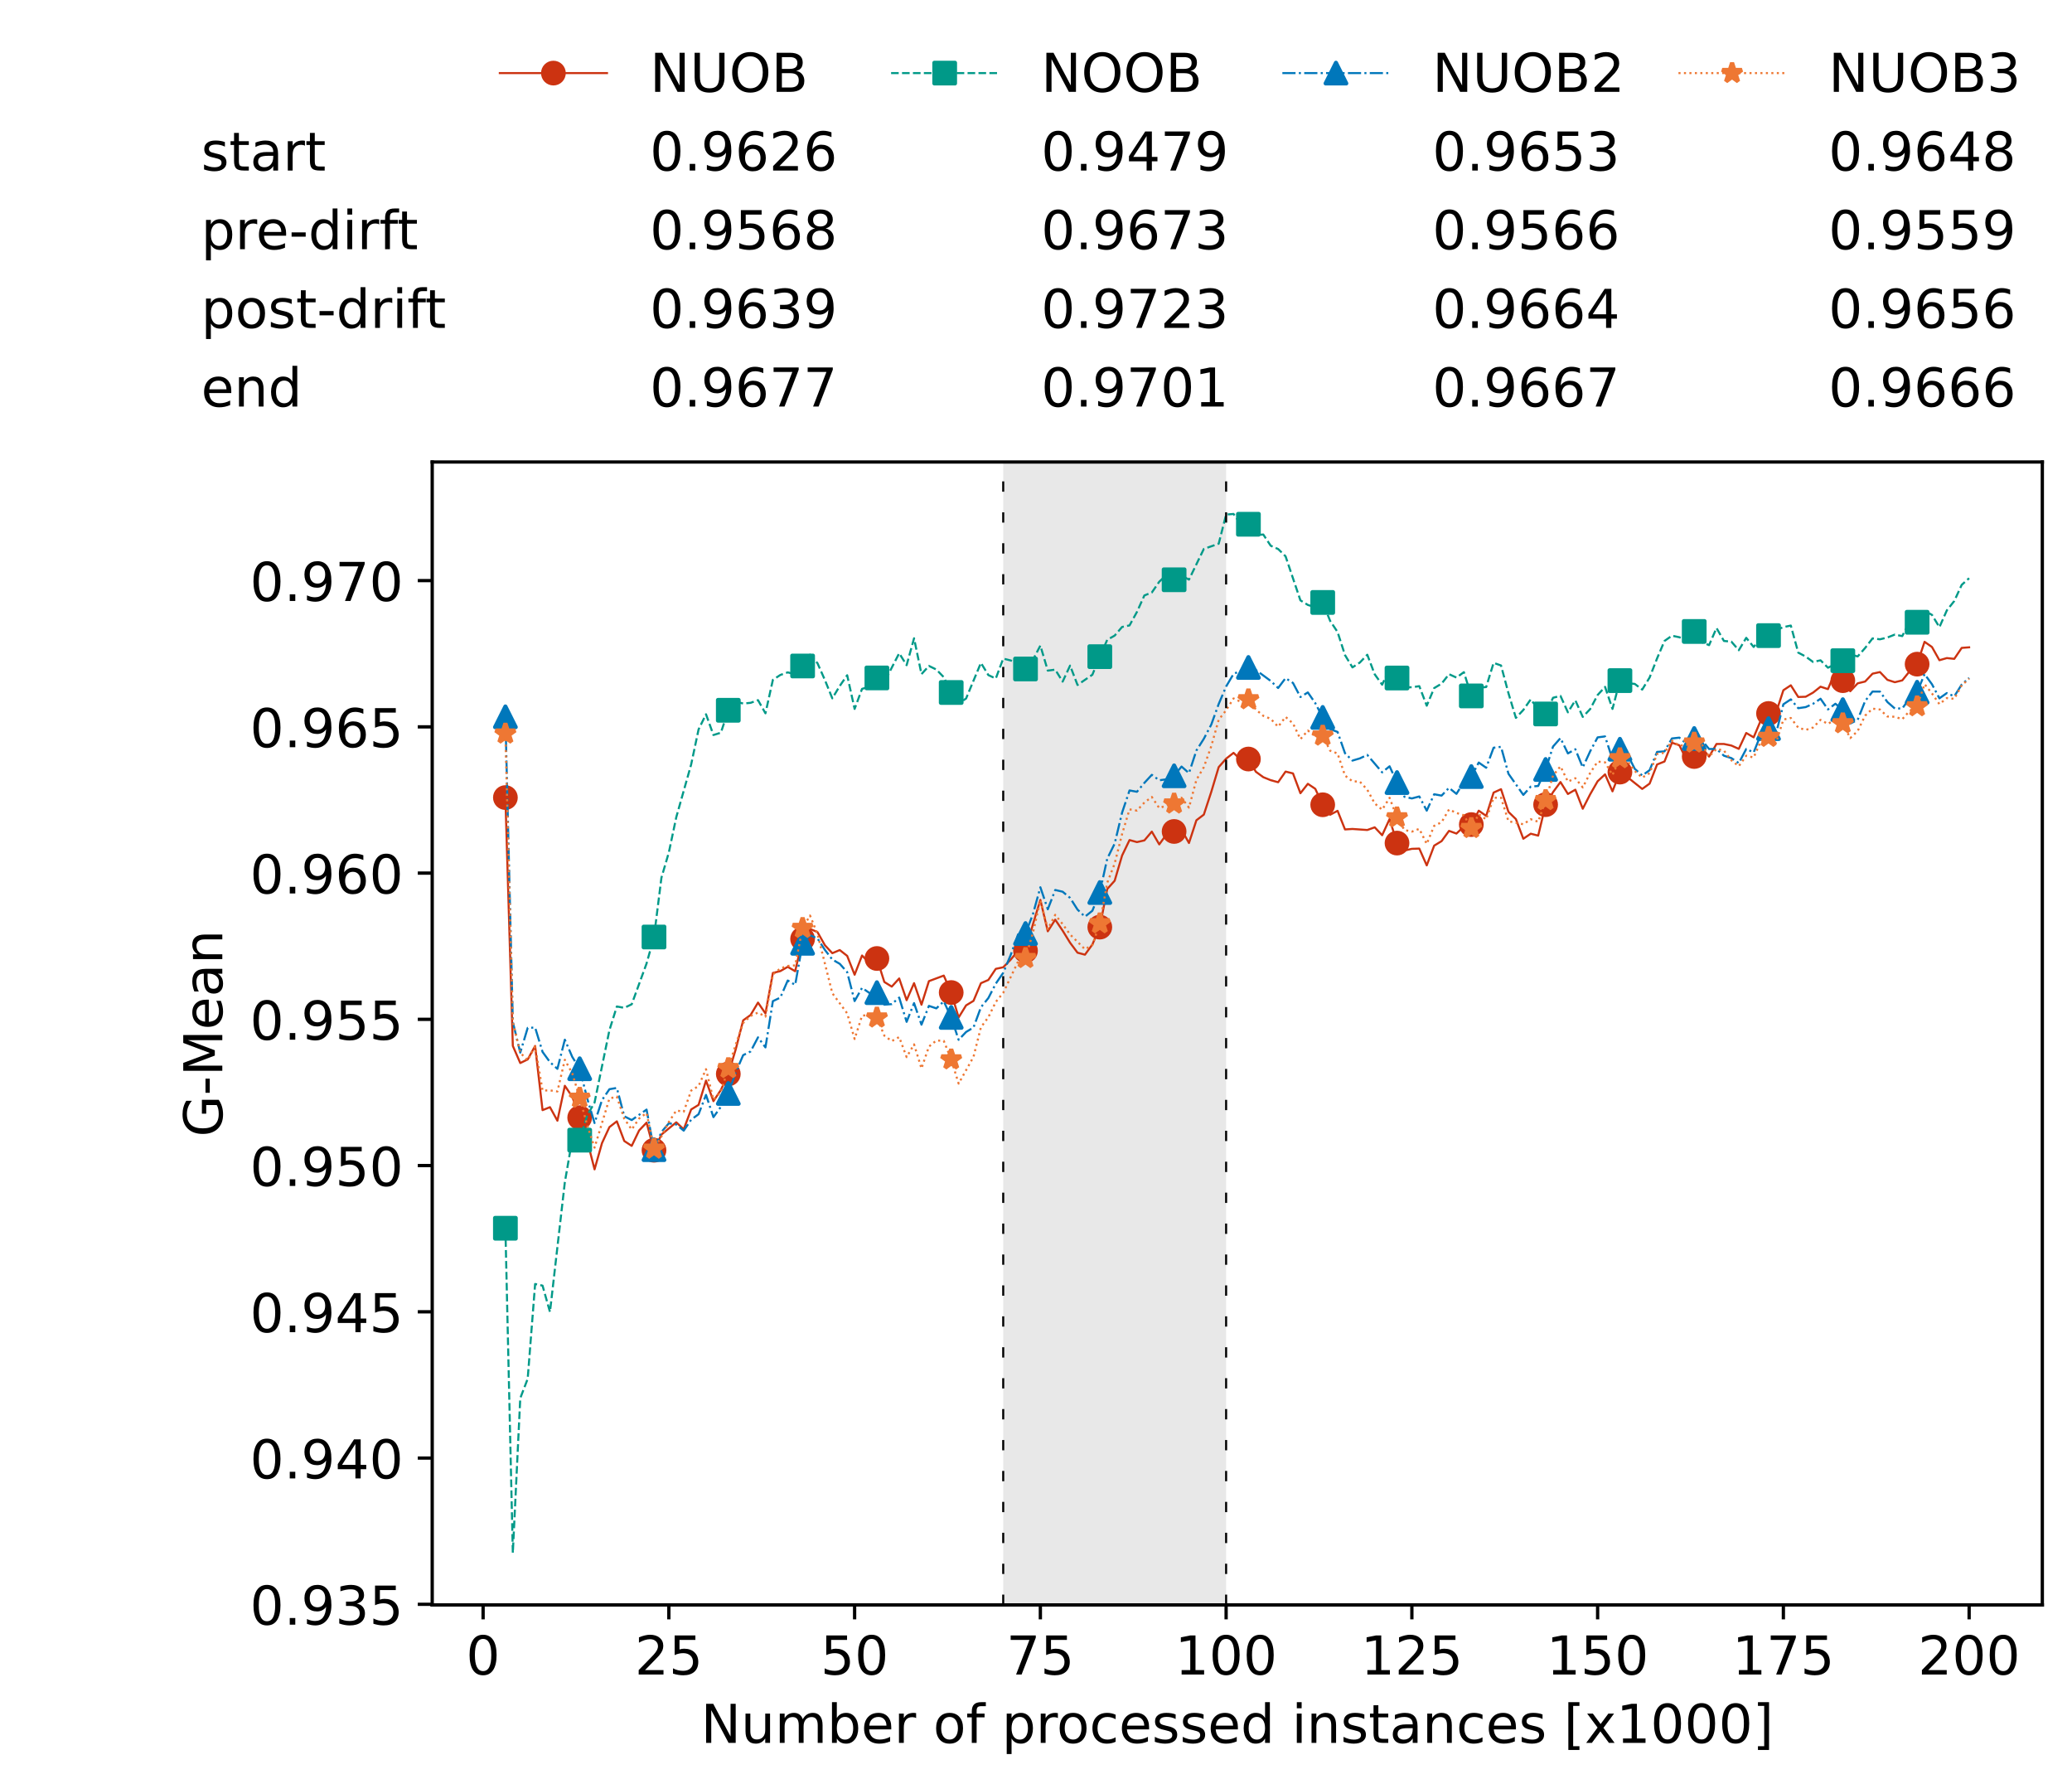 <?xml version="1.0" encoding="utf-8" standalone="no"?>
<!DOCTYPE svg PUBLIC "-//W3C//DTD SVG 1.1//EN"
  "http://www.w3.org/Graphics/SVG/1.1/DTD/svg11.dtd">
<!-- Created with matplotlib (https://matplotlib.org/) -->
<svg height="432.615pt" version="1.1" viewBox="0 0 502.65 432.615" width="502.65pt" xmlns="http://www.w3.org/2000/svg" xmlns:xlink="http://www.w3.org/1999/xlink">
 <defs>
  <style type="text/css">*{stroke-linecap:butt;stroke-linejoin:round;}</style>
 </defs>
 <g id="figure_1">
  <g id="patch_1">
   <path d="M 0 432.615 
L 502.65 432.615 
L 502.65 0 
L 0 0 
z
" style="fill:#ffffff;"/>
  </g>
  <g id="axes_1">
   <g id="patch_2">
    <path d="M 104.85 389.252 
L 495.45 389.252 
L 495.45 112.052 
L 104.85 112.052 
z
" style="fill:#ffffff;"/>
   </g>
   <g id="patch_3">
    <path clip-path="url(#p12ba48d49b)" d="M 297.446 389.252 
L 297.446 112.052 
L 243.372 112.052 
L 243.372 389.252 
z
" style="fill:#d3d3d3;opacity:0.5;"/>
   </g>
   <g id="matplotlib.axis_1">
    <g id="xtick_1">
     <g id="line2d_1">
      <defs>
       <path d="M 0 0 
L 0 3.5 
" id="ma68e988656" style="stroke:#000000;stroke-width:0.8;"/>
      </defs>
      <g>
       <use style="stroke:#000000;stroke-width:0.8;" x="117.197" xlink:href="#ma68e988656" y="389.252"/>
      </g>
     </g>
     <g id="text_1">
      <!-- 0 -->
      <g transform="translate(113.061 406.13)scale(0.13 -0.13)">
       <defs>
        <path d="M 31.781 66.406 
Q 24.172 66.406 20.328 58.906 
Q 16.5 51.422 16.5 36.375 
Q 16.5 21.391 20.328 13.891 
Q 24.172 6.391 31.781 6.391 
Q 39.453 6.391 43.281 13.891 
Q 47.125 21.391 47.125 36.375 
Q 47.125 51.422 43.281 58.906 
Q 39.453 66.406 31.781 66.406 
z
M 31.781 74.219 
Q 44.047 74.219 50.516 64.516 
Q 56.984 54.828 56.984 36.375 
Q 56.984 17.969 50.516 8.266 
Q 44.047 -1.422 31.781 -1.422 
Q 19.531 -1.422 13.062 8.266 
Q 6.594 17.969 6.594 36.375 
Q 6.594 54.828 13.062 64.516 
Q 19.531 74.219 31.781 74.219 
z
" id="DejaVuSans-48"/>
       </defs>
       <use xlink:href="#DejaVuSans-48"/>
      </g>
     </g>
    </g>
    <g id="xtick_2">
     <g id="line2d_2">
      <g>
       <use style="stroke:#000000;stroke-width:0.8;" x="162.259" xlink:href="#ma68e988656" y="389.252"/>
      </g>
     </g>
     <g id="text_2">
      <!-- 25 -->
      <g transform="translate(153.988 406.13)scale(0.13 -0.13)">
       <defs>
        <path d="M 19.188 8.297 
L 53.609 8.297 
L 53.609 0 
L 7.328 0 
L 7.328 8.297 
Q 12.938 14.109 22.625 23.891 
Q 32.328 33.688 34.812 36.531 
Q 39.547 41.844 41.422 45.531 
Q 43.312 49.219 43.312 52.781 
Q 43.312 58.594 39.234 62.25 
Q 35.156 65.922 28.609 65.922 
Q 23.969 65.922 18.812 64.312 
Q 13.672 62.703 7.812 59.422 
L 7.812 69.391 
Q 13.766 71.781 18.938 73 
Q 24.125 74.219 28.422 74.219 
Q 39.75 74.219 46.484 68.547 
Q 53.219 62.891 53.219 53.422 
Q 53.219 48.922 51.531 44.891 
Q 49.859 40.875 45.406 35.406 
Q 44.188 33.984 37.641 27.219 
Q 31.109 20.453 19.188 8.297 
z
" id="DejaVuSans-50"/>
        <path d="M 10.797 72.906 
L 49.516 72.906 
L 49.516 64.594 
L 19.828 64.594 
L 19.828 46.734 
Q 21.969 47.469 24.109 47.828 
Q 26.266 48.188 28.422 48.188 
Q 40.625 48.188 47.75 41.5 
Q 54.891 34.812 54.891 23.391 
Q 54.891 11.625 47.562 5.094 
Q 40.234 -1.422 26.906 -1.422 
Q 22.312 -1.422 17.547 -0.641 
Q 12.797 0.141 7.719 1.703 
L 7.719 11.625 
Q 12.109 9.234 16.797 8.062 
Q 21.484 6.891 26.703 6.891 
Q 35.156 6.891 40.078 11.328 
Q 45.016 15.766 45.016 23.391 
Q 45.016 31 40.078 35.438 
Q 35.156 39.891 26.703 39.891 
Q 22.75 39.891 18.812 39.016 
Q 14.891 38.141 10.797 36.281 
z
" id="DejaVuSans-53"/>
       </defs>
       <use xlink:href="#DejaVuSans-50"/>
       <use x="63.623" xlink:href="#DejaVuSans-53"/>
      </g>
     </g>
    </g>
    <g id="xtick_3">
     <g id="line2d_3">
      <g>
       <use style="stroke:#000000;stroke-width:0.8;" x="207.322" xlink:href="#ma68e988656" y="389.252"/>
      </g>
     </g>
     <g id="text_3">
      <!-- 50 -->
      <g transform="translate(199.05 406.13)scale(0.13 -0.13)">
       <use xlink:href="#DejaVuSans-53"/>
       <use x="63.623" xlink:href="#DejaVuSans-48"/>
      </g>
     </g>
    </g>
    <g id="xtick_4">
     <g id="line2d_4">
      <g>
       <use style="stroke:#000000;stroke-width:0.8;" x="252.384" xlink:href="#ma68e988656" y="389.252"/>
      </g>
     </g>
     <g id="text_4">
      <!-- 75 -->
      <g transform="translate(244.113 406.13)scale(0.13 -0.13)">
       <defs>
        <path d="M 8.203 72.906 
L 55.078 72.906 
L 55.078 68.703 
L 28.609 0 
L 18.312 0 
L 43.219 64.594 
L 8.203 64.594 
z
" id="DejaVuSans-55"/>
       </defs>
       <use xlink:href="#DejaVuSans-55"/>
       <use x="63.623" xlink:href="#DejaVuSans-53"/>
      </g>
     </g>
    </g>
    <g id="xtick_5">
     <g id="line2d_5">
      <g>
       <use style="stroke:#000000;stroke-width:0.8;" x="297.446" xlink:href="#ma68e988656" y="389.252"/>
      </g>
     </g>
     <g id="text_5">
      <!-- 100 -->
      <g transform="translate(285.039 406.13)scale(0.13 -0.13)">
       <defs>
        <path d="M 12.406 8.297 
L 28.516 8.297 
L 28.516 63.922 
L 10.984 60.406 
L 10.984 69.391 
L 28.422 72.906 
L 38.281 72.906 
L 38.281 8.297 
L 54.391 8.297 
L 54.391 0 
L 12.406 0 
z
" id="DejaVuSans-49"/>
       </defs>
       <use xlink:href="#DejaVuSans-49"/>
       <use x="63.623" xlink:href="#DejaVuSans-48"/>
       <use x="127.246" xlink:href="#DejaVuSans-48"/>
      </g>
     </g>
    </g>
    <g id="xtick_6">
     <g id="line2d_6">
      <g>
       <use style="stroke:#000000;stroke-width:0.8;" x="342.509" xlink:href="#ma68e988656" y="389.252"/>
      </g>
     </g>
     <g id="text_6">
      <!-- 125 -->
      <g transform="translate(330.102 406.13)scale(0.13 -0.13)">
       <use xlink:href="#DejaVuSans-49"/>
       <use x="63.623" xlink:href="#DejaVuSans-50"/>
       <use x="127.246" xlink:href="#DejaVuSans-53"/>
      </g>
     </g>
    </g>
    <g id="xtick_7">
     <g id="line2d_7">
      <g>
       <use style="stroke:#000000;stroke-width:0.8;" x="387.571" xlink:href="#ma68e988656" y="389.252"/>
      </g>
     </g>
     <g id="text_7">
      <!-- 150 -->
      <g transform="translate(375.164 406.13)scale(0.13 -0.13)">
       <use xlink:href="#DejaVuSans-49"/>
       <use x="63.623" xlink:href="#DejaVuSans-53"/>
       <use x="127.246" xlink:href="#DejaVuSans-48"/>
      </g>
     </g>
    </g>
    <g id="xtick_8">
     <g id="line2d_8">
      <g>
       <use style="stroke:#000000;stroke-width:0.8;" x="432.633" xlink:href="#ma68e988656" y="389.252"/>
      </g>
     </g>
     <g id="text_8">
      <!-- 175 -->
      <g transform="translate(420.226 406.13)scale(0.13 -0.13)">
       <use xlink:href="#DejaVuSans-49"/>
       <use x="63.623" xlink:href="#DejaVuSans-55"/>
       <use x="127.246" xlink:href="#DejaVuSans-53"/>
      </g>
     </g>
    </g>
    <g id="xtick_9">
     <g id="line2d_9">
      <g>
       <use style="stroke:#000000;stroke-width:0.8;" x="477.695" xlink:href="#ma68e988656" y="389.252"/>
      </g>
     </g>
     <g id="text_9">
      <!-- 200 -->
      <g transform="translate(465.289 406.13)scale(0.13 -0.13)">
       <use xlink:href="#DejaVuSans-50"/>
       <use x="63.623" xlink:href="#DejaVuSans-48"/>
       <use x="127.246" xlink:href="#DejaVuSans-48"/>
      </g>
     </g>
    </g>
    <g id="text_10">
     <!-- Number of processed instances [x1000] -->
     <g transform="translate(170.025 422.711)scale(0.13 -0.13)">
      <defs>
       <path d="M 9.812 72.906 
L 23.094 72.906 
L 55.422 11.922 
L 55.422 72.906 
L 64.984 72.906 
L 64.984 0 
L 51.703 0 
L 19.391 60.984 
L 19.391 0 
L 9.812 0 
z
" id="DejaVuSans-78"/>
       <path d="M 8.5 21.578 
L 8.5 54.688 
L 17.484 54.688 
L 17.484 21.922 
Q 17.484 14.156 20.5 10.266 
Q 23.531 6.391 29.594 6.391 
Q 36.859 6.391 41.078 11.031 
Q 45.312 15.672 45.312 23.688 
L 45.312 54.688 
L 54.297 54.688 
L 54.297 0 
L 45.312 0 
L 45.312 8.406 
Q 42.047 3.422 37.719 1 
Q 33.406 -1.422 27.688 -1.422 
Q 18.266 -1.422 13.375 4.438 
Q 8.5 10.297 8.5 21.578 
z
M 31.109 56 
z
" id="DejaVuSans-117"/>
       <path d="M 52 44.188 
Q 55.375 50.25 60.062 53.125 
Q 64.75 56 71.094 56 
Q 79.641 56 84.281 50.016 
Q 88.922 44.047 88.922 33.016 
L 88.922 0 
L 79.891 0 
L 79.891 32.719 
Q 79.891 40.578 77.094 44.375 
Q 74.312 48.188 68.609 48.188 
Q 61.625 48.188 57.562 43.547 
Q 53.516 38.922 53.516 30.906 
L 53.516 0 
L 44.484 0 
L 44.484 32.719 
Q 44.484 40.625 41.703 44.406 
Q 38.922 48.188 33.109 48.188 
Q 26.219 48.188 22.156 43.531 
Q 18.109 38.875 18.109 30.906 
L 18.109 0 
L 9.078 0 
L 9.078 54.688 
L 18.109 54.688 
L 18.109 46.188 
Q 21.188 51.219 25.484 53.609 
Q 29.781 56 35.688 56 
Q 41.656 56 45.828 52.969 
Q 50 49.953 52 44.188 
z
" id="DejaVuSans-109"/>
       <path d="M 48.688 27.297 
Q 48.688 37.203 44.609 42.844 
Q 40.531 48.484 33.406 48.484 
Q 26.266 48.484 22.188 42.844 
Q 18.109 37.203 18.109 27.297 
Q 18.109 17.391 22.188 11.75 
Q 26.266 6.109 33.406 6.109 
Q 40.531 6.109 44.609 11.75 
Q 48.688 17.391 48.688 27.297 
z
M 18.109 46.391 
Q 20.953 51.266 25.266 53.625 
Q 29.594 56 35.594 56 
Q 45.562 56 51.781 48.094 
Q 58.016 40.188 58.016 27.297 
Q 58.016 14.406 51.781 6.484 
Q 45.562 -1.422 35.594 -1.422 
Q 29.594 -1.422 25.266 0.953 
Q 20.953 3.328 18.109 8.203 
L 18.109 0 
L 9.078 0 
L 9.078 75.984 
L 18.109 75.984 
z
" id="DejaVuSans-98"/>
       <path d="M 56.203 29.594 
L 56.203 25.203 
L 14.891 25.203 
Q 15.484 15.922 20.484 11.062 
Q 25.484 6.203 34.422 6.203 
Q 39.594 6.203 44.453 7.469 
Q 49.312 8.734 54.109 11.281 
L 54.109 2.781 
Q 49.266 0.734 44.188 -0.344 
Q 39.109 -1.422 33.891 -1.422 
Q 20.797 -1.422 13.156 6.188 
Q 5.516 13.812 5.516 26.812 
Q 5.516 40.234 12.766 48.109 
Q 20.016 56 32.328 56 
Q 43.359 56 49.781 48.891 
Q 56.203 41.797 56.203 29.594 
z
M 47.219 32.234 
Q 47.125 39.594 43.094 43.984 
Q 39.062 48.391 32.422 48.391 
Q 24.906 48.391 20.391 44.141 
Q 15.875 39.891 15.188 32.172 
z
" id="DejaVuSans-101"/>
       <path d="M 41.109 46.297 
Q 39.594 47.172 37.812 47.578 
Q 36.031 48 33.891 48 
Q 26.266 48 22.188 43.047 
Q 18.109 38.094 18.109 28.812 
L 18.109 0 
L 9.078 0 
L 9.078 54.688 
L 18.109 54.688 
L 18.109 46.188 
Q 20.953 51.172 25.484 53.578 
Q 30.031 56 36.531 56 
Q 37.453 56 38.578 55.875 
Q 39.703 55.766 41.062 55.516 
z
" id="DejaVuSans-114"/>
       <path id="DejaVuSans-32"/>
       <path d="M 30.609 48.391 
Q 23.391 48.391 19.188 42.75 
Q 14.984 37.109 14.984 27.297 
Q 14.984 17.484 19.156 11.844 
Q 23.344 6.203 30.609 6.203 
Q 37.797 6.203 41.984 11.859 
Q 46.188 17.531 46.188 27.297 
Q 46.188 37.016 41.984 42.703 
Q 37.797 48.391 30.609 48.391 
z
M 30.609 56 
Q 42.328 56 49.016 48.375 
Q 55.719 40.766 55.719 27.297 
Q 55.719 13.875 49.016 6.219 
Q 42.328 -1.422 30.609 -1.422 
Q 18.844 -1.422 12.172 6.219 
Q 5.516 13.875 5.516 27.297 
Q 5.516 40.766 12.172 48.375 
Q 18.844 56 30.609 56 
z
" id="DejaVuSans-111"/>
       <path d="M 37.109 75.984 
L 37.109 68.5 
L 28.516 68.5 
Q 23.688 68.5 21.797 66.547 
Q 19.922 64.594 19.922 59.516 
L 19.922 54.688 
L 34.719 54.688 
L 34.719 47.703 
L 19.922 47.703 
L 19.922 0 
L 10.891 0 
L 10.891 47.703 
L 2.297 47.703 
L 2.297 54.688 
L 10.891 54.688 
L 10.891 58.5 
Q 10.891 67.625 15.141 71.797 
Q 19.391 75.984 28.609 75.984 
z
" id="DejaVuSans-102"/>
       <path d="M 18.109 8.203 
L 18.109 -20.797 
L 9.078 -20.797 
L 9.078 54.688 
L 18.109 54.688 
L 18.109 46.391 
Q 20.953 51.266 25.266 53.625 
Q 29.594 56 35.594 56 
Q 45.562 56 51.781 48.094 
Q 58.016 40.188 58.016 27.297 
Q 58.016 14.406 51.781 6.484 
Q 45.562 -1.422 35.594 -1.422 
Q 29.594 -1.422 25.266 0.953 
Q 20.953 3.328 18.109 8.203 
z
M 48.688 27.297 
Q 48.688 37.203 44.609 42.844 
Q 40.531 48.484 33.406 48.484 
Q 26.266 48.484 22.188 42.844 
Q 18.109 37.203 18.109 27.297 
Q 18.109 17.391 22.188 11.75 
Q 26.266 6.109 33.406 6.109 
Q 40.531 6.109 44.609 11.75 
Q 48.688 17.391 48.688 27.297 
z
" id="DejaVuSans-112"/>
       <path d="M 48.781 52.594 
L 48.781 44.188 
Q 44.969 46.297 41.141 47.344 
Q 37.312 48.391 33.406 48.391 
Q 24.656 48.391 19.812 42.844 
Q 14.984 37.312 14.984 27.297 
Q 14.984 17.281 19.812 11.734 
Q 24.656 6.203 33.406 6.203 
Q 37.312 6.203 41.141 7.25 
Q 44.969 8.297 48.781 10.406 
L 48.781 2.094 
Q 45.016 0.344 40.984 -0.531 
Q 36.969 -1.422 32.422 -1.422 
Q 20.062 -1.422 12.781 6.344 
Q 5.516 14.109 5.516 27.297 
Q 5.516 40.672 12.859 48.328 
Q 20.219 56 33.016 56 
Q 37.156 56 41.109 55.141 
Q 45.062 54.297 48.781 52.594 
z
" id="DejaVuSans-99"/>
       <path d="M 44.281 53.078 
L 44.281 44.578 
Q 40.484 46.531 36.375 47.5 
Q 32.281 48.484 27.875 48.484 
Q 21.188 48.484 17.844 46.438 
Q 14.5 44.391 14.5 40.281 
Q 14.5 37.156 16.891 35.375 
Q 19.281 33.594 26.516 31.984 
L 29.594 31.297 
Q 39.156 29.25 43.188 25.516 
Q 47.219 21.781 47.219 15.094 
Q 47.219 7.469 41.188 3.016 
Q 35.156 -1.422 24.609 -1.422 
Q 20.219 -1.422 15.453 -0.562 
Q 10.688 0.297 5.422 2 
L 5.422 11.281 
Q 10.406 8.688 15.234 7.391 
Q 20.062 6.109 24.812 6.109 
Q 31.156 6.109 34.562 8.281 
Q 37.984 10.453 37.984 14.406 
Q 37.984 18.062 35.516 20.016 
Q 33.062 21.969 24.703 23.781 
L 21.578 24.516 
Q 13.234 26.266 9.516 29.906 
Q 5.812 33.547 5.812 39.891 
Q 5.812 47.609 11.281 51.797 
Q 16.75 56 26.812 56 
Q 31.781 56 36.172 55.266 
Q 40.578 54.547 44.281 53.078 
z
" id="DejaVuSans-115"/>
       <path d="M 45.406 46.391 
L 45.406 75.984 
L 54.391 75.984 
L 54.391 0 
L 45.406 0 
L 45.406 8.203 
Q 42.578 3.328 38.25 0.953 
Q 33.938 -1.422 27.875 -1.422 
Q 17.969 -1.422 11.734 6.484 
Q 5.516 14.406 5.516 27.297 
Q 5.516 40.188 11.734 48.094 
Q 17.969 56 27.875 56 
Q 33.938 56 38.25 53.625 
Q 42.578 51.266 45.406 46.391 
z
M 14.797 27.297 
Q 14.797 17.391 18.875 11.75 
Q 22.953 6.109 30.078 6.109 
Q 37.203 6.109 41.297 11.75 
Q 45.406 17.391 45.406 27.297 
Q 45.406 37.203 41.297 42.844 
Q 37.203 48.484 30.078 48.484 
Q 22.953 48.484 18.875 42.844 
Q 14.797 37.203 14.797 27.297 
z
" id="DejaVuSans-100"/>
       <path d="M 9.422 54.688 
L 18.406 54.688 
L 18.406 0 
L 9.422 0 
z
M 9.422 75.984 
L 18.406 75.984 
L 18.406 64.594 
L 9.422 64.594 
z
" id="DejaVuSans-105"/>
       <path d="M 54.891 33.016 
L 54.891 0 
L 45.906 0 
L 45.906 32.719 
Q 45.906 40.484 42.875 44.328 
Q 39.844 48.188 33.797 48.188 
Q 26.516 48.188 22.312 43.547 
Q 18.109 38.922 18.109 30.906 
L 18.109 0 
L 9.078 0 
L 9.078 54.688 
L 18.109 54.688 
L 18.109 46.188 
Q 21.344 51.125 25.703 53.562 
Q 30.078 56 35.797 56 
Q 45.219 56 50.047 50.172 
Q 54.891 44.344 54.891 33.016 
z
" id="DejaVuSans-110"/>
       <path d="M 18.312 70.219 
L 18.312 54.688 
L 36.812 54.688 
L 36.812 47.703 
L 18.312 47.703 
L 18.312 18.016 
Q 18.312 11.328 20.141 9.422 
Q 21.969 7.516 27.594 7.516 
L 36.812 7.516 
L 36.812 0 
L 27.594 0 
Q 17.188 0 13.234 3.875 
Q 9.281 7.766 9.281 18.016 
L 9.281 47.703 
L 2.688 47.703 
L 2.688 54.688 
L 9.281 54.688 
L 9.281 70.219 
z
" id="DejaVuSans-116"/>
       <path d="M 34.281 27.484 
Q 23.391 27.484 19.188 25 
Q 14.984 22.516 14.984 16.5 
Q 14.984 11.719 18.141 8.906 
Q 21.297 6.109 26.703 6.109 
Q 34.188 6.109 38.703 11.406 
Q 43.219 16.703 43.219 25.484 
L 43.219 27.484 
z
M 52.203 31.203 
L 52.203 0 
L 43.219 0 
L 43.219 8.297 
Q 40.141 3.328 35.547 0.953 
Q 30.953 -1.422 24.312 -1.422 
Q 15.922 -1.422 10.953 3.297 
Q 6 8.016 6 15.922 
Q 6 25.141 12.172 29.828 
Q 18.359 34.516 30.609 34.516 
L 43.219 34.516 
L 43.219 35.406 
Q 43.219 41.609 39.141 45 
Q 35.062 48.391 27.688 48.391 
Q 23 48.391 18.547 47.266 
Q 14.109 46.141 10.016 43.891 
L 10.016 52.203 
Q 14.938 54.109 19.578 55.047 
Q 24.219 56 28.609 56 
Q 40.484 56 46.344 49.844 
Q 52.203 43.703 52.203 31.203 
z
" id="DejaVuSans-97"/>
       <path d="M 8.594 75.984 
L 29.297 75.984 
L 29.297 69 
L 17.578 69 
L 17.578 -6.203 
L 29.297 -6.203 
L 29.297 -13.188 
L 8.594 -13.188 
z
" id="DejaVuSans-91"/>
       <path d="M 54.891 54.688 
L 35.109 28.078 
L 55.906 0 
L 45.312 0 
L 29.391 21.484 
L 13.484 0 
L 2.875 0 
L 24.125 28.609 
L 4.688 54.688 
L 15.281 54.688 
L 29.781 35.203 
L 44.281 54.688 
z
" id="DejaVuSans-120"/>
       <path d="M 30.422 75.984 
L 30.422 -13.188 
L 9.719 -13.188 
L 9.719 -6.203 
L 21.391 -6.203 
L 21.391 69 
L 9.719 69 
L 9.719 75.984 
z
" id="DejaVuSans-93"/>
      </defs>
      <use xlink:href="#DejaVuSans-78"/>
      <use x="74.805" xlink:href="#DejaVuSans-117"/>
      <use x="138.184" xlink:href="#DejaVuSans-109"/>
      <use x="235.596" xlink:href="#DejaVuSans-98"/>
      <use x="299.072" xlink:href="#DejaVuSans-101"/>
      <use x="360.596" xlink:href="#DejaVuSans-114"/>
      <use x="401.709" xlink:href="#DejaVuSans-32"/>
      <use x="433.496" xlink:href="#DejaVuSans-111"/>
      <use x="494.678" xlink:href="#DejaVuSans-102"/>
      <use x="529.883" xlink:href="#DejaVuSans-32"/>
      <use x="561.67" xlink:href="#DejaVuSans-112"/>
      <use x="625.146" xlink:href="#DejaVuSans-114"/>
      <use x="664.01" xlink:href="#DejaVuSans-111"/>
      <use x="725.191" xlink:href="#DejaVuSans-99"/>
      <use x="780.172" xlink:href="#DejaVuSans-101"/>
      <use x="841.695" xlink:href="#DejaVuSans-115"/>
      <use x="893.795" xlink:href="#DejaVuSans-115"/>
      <use x="945.895" xlink:href="#DejaVuSans-101"/>
      <use x="1007.418" xlink:href="#DejaVuSans-100"/>
      <use x="1070.895" xlink:href="#DejaVuSans-32"/>
      <use x="1102.682" xlink:href="#DejaVuSans-105"/>
      <use x="1130.465" xlink:href="#DejaVuSans-110"/>
      <use x="1193.844" xlink:href="#DejaVuSans-115"/>
      <use x="1245.943" xlink:href="#DejaVuSans-116"/>
      <use x="1285.152" xlink:href="#DejaVuSans-97"/>
      <use x="1346.432" xlink:href="#DejaVuSans-110"/>
      <use x="1409.811" xlink:href="#DejaVuSans-99"/>
      <use x="1464.791" xlink:href="#DejaVuSans-101"/>
      <use x="1526.314" xlink:href="#DejaVuSans-115"/>
      <use x="1578.414" xlink:href="#DejaVuSans-32"/>
      <use x="1610.201" xlink:href="#DejaVuSans-91"/>
      <use x="1649.215" xlink:href="#DejaVuSans-120"/>
      <use x="1708.395" xlink:href="#DejaVuSans-49"/>
      <use x="1772.018" xlink:href="#DejaVuSans-48"/>
      <use x="1835.641" xlink:href="#DejaVuSans-48"/>
      <use x="1899.264" xlink:href="#DejaVuSans-48"/>
      <use x="1962.887" xlink:href="#DejaVuSans-93"/>
     </g>
    </g>
   </g>
   <g id="matplotlib.axis_2">
    <g id="ytick_1">
     <g id="line2d_10">
      <defs>
       <path d="M 0 0 
L -3.5 0 
" id="m085a4e672c" style="stroke:#000000;stroke-width:0.8;"/>
      </defs>
      <g>
       <use style="stroke:#000000;stroke-width:0.8;" x="104.85" xlink:href="#m085a4e672c" y="389.098"/>
      </g>
     </g>
     <g id="text_11">
      <!-- 0.935 -->
      <g transform="translate(60.633 394.037)scale(0.13 -0.13)">
       <defs>
        <path d="M 10.688 12.406 
L 21 12.406 
L 21 0 
L 10.688 0 
z
" id="DejaVuSans-46"/>
        <path d="M 10.984 1.516 
L 10.984 10.5 
Q 14.703 8.734 18.5 7.812 
Q 22.312 6.891 25.984 6.891 
Q 35.75 6.891 40.891 13.453 
Q 46.047 20.016 46.781 33.406 
Q 43.953 29.203 39.594 26.953 
Q 35.25 24.703 29.984 24.703 
Q 19.047 24.703 12.672 31.312 
Q 6.297 37.938 6.297 49.422 
Q 6.297 60.641 12.938 67.422 
Q 19.578 74.219 30.609 74.219 
Q 43.266 74.219 49.922 64.516 
Q 56.594 54.828 56.594 36.375 
Q 56.594 19.141 48.406 8.859 
Q 40.234 -1.422 26.422 -1.422 
Q 22.703 -1.422 18.891 -0.688 
Q 15.094 0.047 10.984 1.516 
z
M 30.609 32.422 
Q 37.25 32.422 41.125 36.953 
Q 45.016 41.5 45.016 49.422 
Q 45.016 57.281 41.125 61.844 
Q 37.25 66.406 30.609 66.406 
Q 23.969 66.406 20.094 61.844 
Q 16.219 57.281 16.219 49.422 
Q 16.219 41.5 20.094 36.953 
Q 23.969 32.422 30.609 32.422 
z
" id="DejaVuSans-57"/>
        <path d="M 40.578 39.312 
Q 47.656 37.797 51.625 33 
Q 55.609 28.219 55.609 21.188 
Q 55.609 10.406 48.188 4.484 
Q 40.766 -1.422 27.094 -1.422 
Q 22.516 -1.422 17.656 -0.516 
Q 12.797 0.391 7.625 2.203 
L 7.625 11.719 
Q 11.719 9.328 16.594 8.109 
Q 21.484 6.891 26.812 6.891 
Q 36.078 6.891 40.938 10.547 
Q 45.797 14.203 45.797 21.188 
Q 45.797 27.641 41.281 31.266 
Q 36.766 34.906 28.719 34.906 
L 20.219 34.906 
L 20.219 43.016 
L 29.109 43.016 
Q 36.375 43.016 40.234 45.922 
Q 44.094 48.828 44.094 54.297 
Q 44.094 59.906 40.109 62.906 
Q 36.141 65.922 28.719 65.922 
Q 24.656 65.922 20.016 65.031 
Q 15.375 64.156 9.812 62.312 
L 9.812 71.094 
Q 15.438 72.656 20.344 73.438 
Q 25.25 74.219 29.594 74.219 
Q 40.828 74.219 47.359 69.109 
Q 53.906 64.016 53.906 55.328 
Q 53.906 49.266 50.438 45.094 
Q 46.969 40.922 40.578 39.312 
z
" id="DejaVuSans-51"/>
       </defs>
       <use xlink:href="#DejaVuSans-48"/>
       <use x="63.623" xlink:href="#DejaVuSans-46"/>
       <use x="95.41" xlink:href="#DejaVuSans-57"/>
       <use x="159.033" xlink:href="#DejaVuSans-51"/>
       <use x="222.656" xlink:href="#DejaVuSans-53"/>
      </g>
     </g>
    </g>
    <g id="ytick_2">
     <g id="line2d_11">
      <g>
       <use style="stroke:#000000;stroke-width:0.8;" x="104.85" xlink:href="#m085a4e672c" y="353.63"/>
      </g>
     </g>
     <g id="text_12">
      <!-- 0.940 -->
      <g transform="translate(60.633 358.569)scale(0.13 -0.13)">
       <defs>
        <path d="M 37.797 64.312 
L 12.891 25.391 
L 37.797 25.391 
z
M 35.203 72.906 
L 47.609 72.906 
L 47.609 25.391 
L 58.016 25.391 
L 58.016 17.188 
L 47.609 17.188 
L 47.609 0 
L 37.797 0 
L 37.797 17.188 
L 4.891 17.188 
L 4.891 26.703 
z
" id="DejaVuSans-52"/>
       </defs>
       <use xlink:href="#DejaVuSans-48"/>
       <use x="63.623" xlink:href="#DejaVuSans-46"/>
       <use x="95.41" xlink:href="#DejaVuSans-57"/>
       <use x="159.033" xlink:href="#DejaVuSans-52"/>
       <use x="222.656" xlink:href="#DejaVuSans-48"/>
      </g>
     </g>
    </g>
    <g id="ytick_3">
     <g id="line2d_12">
      <g>
       <use style="stroke:#000000;stroke-width:0.8;" x="104.85" xlink:href="#m085a4e672c" y="318.161"/>
      </g>
     </g>
     <g id="text_13">
      <!-- 0.945 -->
      <g transform="translate(60.633 323.1)scale(0.13 -0.13)">
       <use xlink:href="#DejaVuSans-48"/>
       <use x="63.623" xlink:href="#DejaVuSans-46"/>
       <use x="95.41" xlink:href="#DejaVuSans-57"/>
       <use x="159.033" xlink:href="#DejaVuSans-52"/>
       <use x="222.656" xlink:href="#DejaVuSans-53"/>
      </g>
     </g>
    </g>
    <g id="ytick_4">
     <g id="line2d_13">
      <g>
       <use style="stroke:#000000;stroke-width:0.8;" x="104.85" xlink:href="#m085a4e672c" y="282.692"/>
      </g>
     </g>
     <g id="text_14">
      <!-- 0.950 -->
      <g transform="translate(60.633 287.631)scale(0.13 -0.13)">
       <use xlink:href="#DejaVuSans-48"/>
       <use x="63.623" xlink:href="#DejaVuSans-46"/>
       <use x="95.41" xlink:href="#DejaVuSans-57"/>
       <use x="159.033" xlink:href="#DejaVuSans-53"/>
       <use x="222.656" xlink:href="#DejaVuSans-48"/>
      </g>
     </g>
    </g>
    <g id="ytick_5">
     <g id="line2d_14">
      <g>
       <use style="stroke:#000000;stroke-width:0.8;" x="104.85" xlink:href="#m085a4e672c" y="247.224"/>
      </g>
     </g>
     <g id="text_15">
      <!-- 0.955 -->
      <g transform="translate(60.633 252.163)scale(0.13 -0.13)">
       <use xlink:href="#DejaVuSans-48"/>
       <use x="63.623" xlink:href="#DejaVuSans-46"/>
       <use x="95.41" xlink:href="#DejaVuSans-57"/>
       <use x="159.033" xlink:href="#DejaVuSans-53"/>
       <use x="222.656" xlink:href="#DejaVuSans-53"/>
      </g>
     </g>
    </g>
    <g id="ytick_6">
     <g id="line2d_15">
      <g>
       <use style="stroke:#000000;stroke-width:0.8;" x="104.85" xlink:href="#m085a4e672c" y="211.755"/>
      </g>
     </g>
     <g id="text_16">
      <!-- 0.960 -->
      <g transform="translate(60.633 216.694)scale(0.13 -0.13)">
       <defs>
        <path d="M 33.016 40.375 
Q 26.375 40.375 22.484 35.828 
Q 18.609 31.297 18.609 23.391 
Q 18.609 15.531 22.484 10.953 
Q 26.375 6.391 33.016 6.391 
Q 39.656 6.391 43.531 10.953 
Q 47.406 15.531 47.406 23.391 
Q 47.406 31.297 43.531 35.828 
Q 39.656 40.375 33.016 40.375 
z
M 52.594 71.297 
L 52.594 62.312 
Q 48.875 64.062 45.094 64.984 
Q 41.312 65.922 37.594 65.922 
Q 27.828 65.922 22.672 59.328 
Q 17.531 52.734 16.797 39.406 
Q 19.672 43.656 24.016 45.922 
Q 28.375 48.188 33.594 48.188 
Q 44.578 48.188 50.953 41.516 
Q 57.328 34.859 57.328 23.391 
Q 57.328 12.156 50.688 5.359 
Q 44.047 -1.422 33.016 -1.422 
Q 20.359 -1.422 13.672 8.266 
Q 6.984 17.969 6.984 36.375 
Q 6.984 53.656 15.188 63.938 
Q 23.391 74.219 37.203 74.219 
Q 40.922 74.219 44.703 73.484 
Q 48.484 72.75 52.594 71.297 
z
" id="DejaVuSans-54"/>
       </defs>
       <use xlink:href="#DejaVuSans-48"/>
       <use x="63.623" xlink:href="#DejaVuSans-46"/>
       <use x="95.41" xlink:href="#DejaVuSans-57"/>
       <use x="159.033" xlink:href="#DejaVuSans-54"/>
       <use x="222.656" xlink:href="#DejaVuSans-48"/>
      </g>
     </g>
    </g>
    <g id="ytick_7">
     <g id="line2d_16">
      <g>
       <use style="stroke:#000000;stroke-width:0.8;" x="104.85" xlink:href="#m085a4e672c" y="176.286"/>
      </g>
     </g>
     <g id="text_17">
      <!-- 0.965 -->
      <g transform="translate(60.633 181.225)scale(0.13 -0.13)">
       <use xlink:href="#DejaVuSans-48"/>
       <use x="63.623" xlink:href="#DejaVuSans-46"/>
       <use x="95.41" xlink:href="#DejaVuSans-57"/>
       <use x="159.033" xlink:href="#DejaVuSans-54"/>
       <use x="222.656" xlink:href="#DejaVuSans-53"/>
      </g>
     </g>
    </g>
    <g id="ytick_8">
     <g id="line2d_17">
      <g>
       <use style="stroke:#000000;stroke-width:0.8;" x="104.85" xlink:href="#m085a4e672c" y="140.817"/>
      </g>
     </g>
     <g id="text_18">
      <!-- 0.970 -->
      <g transform="translate(60.633 145.756)scale(0.13 -0.13)">
       <use xlink:href="#DejaVuSans-48"/>
       <use x="63.623" xlink:href="#DejaVuSans-46"/>
       <use x="95.41" xlink:href="#DejaVuSans-57"/>
       <use x="159.033" xlink:href="#DejaVuSans-55"/>
       <use x="222.656" xlink:href="#DejaVuSans-48"/>
      </g>
     </g>
    </g>
    <g id="text_19">
     <!-- G-Mean -->
     <g transform="translate(53.93 275.744)rotate(-90)scale(0.13 -0.13)">
      <defs>
       <path d="M 59.516 10.406 
L 59.516 29.984 
L 43.406 29.984 
L 43.406 38.094 
L 69.281 38.094 
L 69.281 6.781 
Q 63.578 2.734 56.688 0.656 
Q 49.812 -1.422 42 -1.422 
Q 24.906 -1.422 15.25 8.562 
Q 5.609 18.562 5.609 36.375 
Q 5.609 54.25 15.25 64.234 
Q 24.906 74.219 42 74.219 
Q 49.125 74.219 55.547 72.453 
Q 61.969 70.703 67.391 67.281 
L 67.391 56.781 
Q 61.922 61.422 55.766 63.766 
Q 49.609 66.109 42.828 66.109 
Q 29.438 66.109 22.719 58.641 
Q 16.016 51.172 16.016 36.375 
Q 16.016 21.625 22.719 14.156 
Q 29.438 6.688 42.828 6.688 
Q 48.047 6.688 52.141 7.594 
Q 56.25 8.5 59.516 10.406 
z
" id="DejaVuSans-71"/>
       <path d="M 4.891 31.391 
L 31.203 31.391 
L 31.203 23.391 
L 4.891 23.391 
z
" id="DejaVuSans-45"/>
       <path d="M 9.812 72.906 
L 24.516 72.906 
L 43.109 23.297 
L 61.812 72.906 
L 76.516 72.906 
L 76.516 0 
L 66.891 0 
L 66.891 64.016 
L 48.094 14.016 
L 38.188 14.016 
L 19.391 64.016 
L 19.391 0 
L 9.812 0 
z
" id="DejaVuSans-77"/>
      </defs>
      <use xlink:href="#DejaVuSans-71"/>
      <use x="77.49" xlink:href="#DejaVuSans-45"/>
      <use x="113.574" xlink:href="#DejaVuSans-77"/>
      <use x="199.854" xlink:href="#DejaVuSans-101"/>
      <use x="261.377" xlink:href="#DejaVuSans-97"/>
      <use x="322.656" xlink:href="#DejaVuSans-110"/>
     </g>
    </g>
   </g>
   <g id="line2d_18"/>
   <g id="line2d_19"/>
   <g id="line2d_20"/>
   <g id="line2d_21"/>
   <g id="line2d_22"/>
   <g id="line2d_23">
    <path clip-path="url(#p12ba48d49b)" d="M 122.605 193.438 
L 124.407 253.661 
L 126.21 257.821 
L 128.012 256.949 
L 129.815 253.683 
L 131.617 269.246 
L 133.419 268.529 
L 135.222 271.809 
L 137.024 263.339 
L 138.827 266 
L 140.629 271.066 
L 142.432 276.545 
L 144.234 283.607 
L 146.037 277.247 
L 147.839 273.36 
L 149.642 271.962 
L 151.444 276.733 
L 153.247 277.914 
L 155.049 274.168 
L 156.852 272.275 
L 158.654 278.973 
L 160.457 275.172 
L 164.062 272.199 
L 165.864 273.896 
L 167.667 269.084 
L 169.469 267.972 
L 171.272 262.079 
L 173.074 267.071 
L 174.877 264.358 
L 176.679 260.471 
L 178.482 254.496 
L 180.284 247.476 
L 182.087 246.174 
L 183.889 243.16 
L 185.692 245.797 
L 187.494 235.972 
L 189.297 235.528 
L 191.099 234.494 
L 192.902 235.558 
L 194.704 227.725 
L 196.507 225.291 
L 198.309 226.063 
L 200.112 229.249 
L 201.914 231.182 
L 203.717 230.421 
L 205.519 231.833 
L 207.322 236.404 
L 209.124 231.742 
L 210.927 233.593 
L 212.729 232.468 
L 214.532 238.164 
L 216.334 239.285 
L 218.137 237.307 
L 219.939 242.577 
L 221.742 238.446 
L 223.544 243.677 
L 225.347 237.959 
L 228.952 236.615 
L 230.754 240.723 
L 232.557 246.771 
L 234.359 243.842 
L 236.162 242.745 
L 237.964 238.455 
L 239.767 237.673 
L 241.569 234.98 
L 243.372 234.597 
L 245.174 232.764 
L 246.976 230.584 
L 248.779 230.584 
L 250.581 224.164 
L 252.384 218.254 
L 254.186 225.87 
L 255.989 223.045 
L 257.791 225.721 
L 259.594 228.646 
L 261.396 231.061 
L 263.199 231.543 
L 265.001 229.077 
L 266.804 224.859 
L 268.606 215.619 
L 270.409 213.606 
L 272.211 207.488 
L 274.014 203.743 
L 275.816 204.236 
L 277.619 203.825 
L 279.421 201.693 
L 281.224 204.793 
L 283.026 202.311 
L 284.829 201.658 
L 286.631 201.237 
L 288.434 204.457 
L 290.236 198.943 
L 292.039 197.573 
L 293.841 192.066 
L 295.644 186.054 
L 297.446 184.003 
L 299.249 182.594 
L 301.051 184.296 
L 302.854 184.092 
L 304.656 187.17 
L 306.459 188.491 
L 308.261 189.22 
L 310.064 189.716 
L 311.866 187.136 
L 313.669 187.579 
L 315.471 192.382 
L 317.274 190.102 
L 319.076 191.317 
L 320.879 195.185 
L 322.681 197.601 
L 324.484 196.651 
L 326.286 201.165 
L 328.089 201.054 
L 331.694 201.302 
L 333.496 200.654 
L 335.299 202.57 
L 337.101 198.651 
L 338.904 204.475 
L 340.706 206.284 
L 342.509 205.871 
L 344.311 205.811 
L 346.114 209.885 
L 347.916 205.1 
L 349.719 204.001 
L 351.521 201.515 
L 353.324 202.169 
L 355.126 200.461 
L 356.928 199.992 
L 358.731 196.619 
L 360.533 197.883 
L 362.336 192.231 
L 364.138 191.407 
L 365.941 196.909 
L 367.743 198.662 
L 369.546 203.423 
L 371.348 202.203 
L 373.151 202.666 
L 374.953 195.157 
L 376.756 192.118 
L 378.558 189.671 
L 380.361 192.568 
L 382.163 191.53 
L 383.966 196.148 
L 385.768 192.627 
L 387.571 189.485 
L 389.373 187.809 
L 391.176 191.925 
L 392.978 187.26 
L 394.781 188.468 
L 398.386 191.343 
L 400.188 190.046 
L 401.991 185.413 
L 403.793 184.693 
L 405.596 180.136 
L 407.398 180.753 
L 409.201 184.415 
L 411.003 183.48 
L 412.806 181.31 
L 414.608 183.5 
L 416.411 180.436 
L 418.213 180.441 
L 420.016 180.818 
L 421.818 181.626 
L 423.621 177.774 
L 425.423 178.828 
L 427.226 174.543 
L 429.028 173.041 
L 430.831 172.919 
L 432.633 167.404 
L 434.436 166.207 
L 436.238 169.042 
L 438.041 168.982 
L 439.843 167.974 
L 441.646 166.545 
L 443.448 167.132 
L 445.251 162.833 
L 447.053 165.084 
L 448.856 167.649 
L 450.658 165.732 
L 452.461 165.295 
L 454.263 163.39 
L 456.066 162.995 
L 457.868 164.885 
L 459.671 165.461 
L 461.473 165.019 
L 463.276 162.782 
L 465.078 161.077 
L 466.881 155.661 
L 468.683 156.924 
L 470.485 160.124 
L 472.288 159.605 
L 474.09 159.794 
L 475.893 157.133 
L 477.695 156.997 
L 477.695 156.997 
" style="fill:none;stroke:#cc3311;stroke-linecap:square;stroke-width:0.5;"/>
    <defs>
     <path d="M 0 2.5 
C 0.663 2.5 1.299 2.237 1.768 1.768 
C 2.237 1.299 2.5 0.663 2.5 0 
C 2.5 -0.663 2.237 -1.299 1.768 -1.768 
C 1.299 -2.237 0.663 -2.5 0 -2.5 
C -0.663 -2.5 -1.299 -2.237 -1.768 -1.768 
C -2.237 -1.299 -2.5 -0.663 -2.5 0 
C -2.5 0.663 -2.237 1.299 -1.768 1.768 
C -1.299 2.237 -0.663 2.5 0 2.5 
z
" id="m7664a9364e" style="stroke:#cc3311;"/>
    </defs>
    <g clip-path="url(#p12ba48d49b)">
     <use style="fill:#cc3311;stroke:#cc3311;" x="122.605" xlink:href="#m7664a9364e" y="193.438"/>
     <use style="fill:#cc3311;stroke:#cc3311;" x="140.629" xlink:href="#m7664a9364e" y="271.066"/>
     <use style="fill:#cc3311;stroke:#cc3311;" x="158.654" xlink:href="#m7664a9364e" y="278.973"/>
     <use style="fill:#cc3311;stroke:#cc3311;" x="176.679" xlink:href="#m7664a9364e" y="260.471"/>
     <use style="fill:#cc3311;stroke:#cc3311;" x="194.704" xlink:href="#m7664a9364e" y="227.725"/>
     <use style="fill:#cc3311;stroke:#cc3311;" x="212.729" xlink:href="#m7664a9364e" y="232.468"/>
     <use style="fill:#cc3311;stroke:#cc3311;" x="230.754" xlink:href="#m7664a9364e" y="240.723"/>
     <use style="fill:#cc3311;stroke:#cc3311;" x="248.779" xlink:href="#m7664a9364e" y="230.584"/>
     <use style="fill:#cc3311;stroke:#cc3311;" x="266.804" xlink:href="#m7664a9364e" y="224.859"/>
     <use style="fill:#cc3311;stroke:#cc3311;" x="284.829" xlink:href="#m7664a9364e" y="201.658"/>
     <use style="fill:#cc3311;stroke:#cc3311;" x="302.854" xlink:href="#m7664a9364e" y="184.092"/>
     <use style="fill:#cc3311;stroke:#cc3311;" x="320.879" xlink:href="#m7664a9364e" y="195.185"/>
     <use style="fill:#cc3311;stroke:#cc3311;" x="338.904" xlink:href="#m7664a9364e" y="204.475"/>
     <use style="fill:#cc3311;stroke:#cc3311;" x="356.928" xlink:href="#m7664a9364e" y="199.992"/>
     <use style="fill:#cc3311;stroke:#cc3311;" x="374.953" xlink:href="#m7664a9364e" y="195.157"/>
     <use style="fill:#cc3311;stroke:#cc3311;" x="392.978" xlink:href="#m7664a9364e" y="187.26"/>
     <use style="fill:#cc3311;stroke:#cc3311;" x="411.003" xlink:href="#m7664a9364e" y="183.48"/>
     <use style="fill:#cc3311;stroke:#cc3311;" x="429.028" xlink:href="#m7664a9364e" y="173.041"/>
     <use style="fill:#cc3311;stroke:#cc3311;" x="447.053" xlink:href="#m7664a9364e" y="165.084"/>
     <use style="fill:#cc3311;stroke:#cc3311;" x="465.078" xlink:href="#m7664a9364e" y="161.077"/>
    </g>
   </g>
   <g id="line2d_24"/>
   <g id="line2d_25"/>
   <g id="line2d_26"/>
   <g id="line2d_27"/>
   <g id="line2d_28">
    <path clip-path="url(#p12ba48d49b)" d="M 122.605 297.89 
L 124.407 376.652 
L 126.21 339.119 
L 128.012 334.408 
L 129.815 311.415 
L 131.617 311.808 
L 133.419 318.205 
L 137.024 286.733 
L 138.827 276.284 
L 140.629 276.522 
L 142.432 270.559 
L 144.234 267.411 
L 147.839 249.857 
L 149.642 244.105 
L 151.444 244.44 
L 153.247 243.572 
L 156.852 233.676 
L 158.654 227.257 
L 160.457 212.879 
L 162.259 206.737 
L 164.062 198.182 
L 167.667 185.416 
L 169.469 176.909 
L 171.272 173.236 
L 173.074 178.261 
L 174.877 177.707 
L 176.679 172.267 
L 178.482 170.153 
L 180.284 170.631 
L 182.087 170.461 
L 183.889 169.812 
L 185.692 173 
L 187.494 164.891 
L 189.297 163.703 
L 191.099 163.073 
L 192.902 163.541 
L 194.704 161.523 
L 196.507 158.781 
L 198.309 160.842 
L 200.112 164.921 
L 201.914 169.375 
L 203.717 166.369 
L 205.519 163.77 
L 207.322 171.938 
L 209.124 167.074 
L 210.927 166.542 
L 212.729 164.419 
L 214.532 165.422 
L 218.137 158.433 
L 219.939 161.328 
L 221.742 154.804 
L 223.544 163.504 
L 225.347 161.508 
L 227.149 162.385 
L 228.952 164.24 
L 230.754 167.95 
L 232.557 170.617 
L 234.359 169.421 
L 237.964 160.767 
L 239.767 163.731 
L 241.569 164.57 
L 243.372 159.728 
L 245.174 160.182 
L 246.976 160.828 
L 248.779 162.248 
L 250.581 160.019 
L 252.384 156.582 
L 254.186 162.652 
L 255.989 162.406 
L 257.791 165.312 
L 259.594 161.431 
L 261.396 166.129 
L 265.001 163.643 
L 266.804 159.261 
L 268.606 155.176 
L 270.409 154.155 
L 272.211 152.058 
L 274.014 151.683 
L 275.816 148.406 
L 277.619 144.41 
L 279.421 143.705 
L 281.224 141.09 
L 283.026 139.394 
L 284.829 140.613 
L 286.631 139.597 
L 288.434 140.577 
L 292.039 133.13 
L 295.644 131.87 
L 297.446 124.797 
L 299.249 124.652 
L 301.051 127.151 
L 302.854 127.151 
L 304.656 129.802 
L 306.459 129.633 
L 308.261 132.357 
L 310.064 133.156 
L 311.866 134.921 
L 315.471 145.608 
L 317.274 146.716 
L 319.076 147.289 
L 320.879 146.118 
L 322.681 150.583 
L 324.484 153.289 
L 326.286 158.886 
L 328.089 161.866 
L 329.891 160.687 
L 331.694 158.798 
L 333.496 163.548 
L 335.299 166.062 
L 337.101 162.168 
L 340.706 166.678 
L 342.509 166.686 
L 344.311 166.415 
L 346.114 171.155 
L 347.916 166.887 
L 349.719 165.806 
L 351.521 163.511 
L 353.324 164.336 
L 355.126 163.022 
L 356.928 168.787 
L 358.731 166.788 
L 360.533 166.634 
L 362.336 160.769 
L 364.138 161.4 
L 365.941 168.127 
L 367.743 174.112 
L 369.546 172.189 
L 371.348 169.61 
L 373.151 172.03 
L 374.953 173.16 
L 376.756 169.231 
L 378.558 168.776 
L 380.361 172.765 
L 382.163 169.859 
L 383.966 173.871 
L 385.768 171.968 
L 387.571 168.563 
L 389.373 166.592 
L 391.176 171.94 
L 392.978 165.071 
L 394.781 165.681 
L 396.583 165.874 
L 398.386 167.249 
L 400.188 164.309 
L 401.991 159.69 
L 403.793 155.455 
L 405.596 154.18 
L 407.398 154.555 
L 409.201 155.24 
L 411.003 153.152 
L 412.806 155.71 
L 414.608 156.469 
L 416.411 152.321 
L 418.213 155.455 
L 420.016 155.62 
L 421.818 157.699 
L 423.621 154.696 
L 425.423 156.907 
L 427.226 154.733 
L 429.028 154.162 
L 430.831 152.821 
L 432.633 152.101 
L 434.436 151.719 
L 436.238 158.283 
L 438.041 159.233 
L 439.843 160.554 
L 441.646 160.147 
L 443.448 161.944 
L 447.053 160.243 
L 448.856 158.72 
L 450.658 159.208 
L 452.461 157.158 
L 454.263 154.838 
L 456.066 155.053 
L 457.868 154.618 
L 459.671 153.907 
L 461.473 154.274 
L 463.276 150.736 
L 465.078 150.92 
L 466.881 148.136 
L 468.683 149.132 
L 470.485 152.111 
L 472.288 148.033 
L 474.09 145.768 
L 475.893 141.848 
L 477.695 140.234 
L 477.695 140.234 
" style="fill:none;stroke:#009988;stroke-dasharray:1.85,0.8;stroke-dashoffset:0;stroke-width:0.5;"/>
    <defs>
     <path d="M -2.5 2.5 
L 2.5 2.5 
L 2.5 -2.5 
L -2.5 -2.5 
z
" id="mbe9f347963" style="stroke:#009988;stroke-linejoin:miter;"/>
    </defs>
    <g clip-path="url(#p12ba48d49b)">
     <use style="fill:#009988;stroke:#009988;stroke-linejoin:miter;" x="122.605" xlink:href="#mbe9f347963" y="297.89"/>
     <use style="fill:#009988;stroke:#009988;stroke-linejoin:miter;" x="140.629" xlink:href="#mbe9f347963" y="276.522"/>
     <use style="fill:#009988;stroke:#009988;stroke-linejoin:miter;" x="158.654" xlink:href="#mbe9f347963" y="227.257"/>
     <use style="fill:#009988;stroke:#009988;stroke-linejoin:miter;" x="176.679" xlink:href="#mbe9f347963" y="172.267"/>
     <use style="fill:#009988;stroke:#009988;stroke-linejoin:miter;" x="194.704" xlink:href="#mbe9f347963" y="161.523"/>
     <use style="fill:#009988;stroke:#009988;stroke-linejoin:miter;" x="212.729" xlink:href="#mbe9f347963" y="164.419"/>
     <use style="fill:#009988;stroke:#009988;stroke-linejoin:miter;" x="230.754" xlink:href="#mbe9f347963" y="167.95"/>
     <use style="fill:#009988;stroke:#009988;stroke-linejoin:miter;" x="248.779" xlink:href="#mbe9f347963" y="162.248"/>
     <use style="fill:#009988;stroke:#009988;stroke-linejoin:miter;" x="266.804" xlink:href="#mbe9f347963" y="159.261"/>
     <use style="fill:#009988;stroke:#009988;stroke-linejoin:miter;" x="284.829" xlink:href="#mbe9f347963" y="140.613"/>
     <use style="fill:#009988;stroke:#009988;stroke-linejoin:miter;" x="302.854" xlink:href="#mbe9f347963" y="127.151"/>
     <use style="fill:#009988;stroke:#009988;stroke-linejoin:miter;" x="320.879" xlink:href="#mbe9f347963" y="146.118"/>
     <use style="fill:#009988;stroke:#009988;stroke-linejoin:miter;" x="338.904" xlink:href="#mbe9f347963" y="164.441"/>
     <use style="fill:#009988;stroke:#009988;stroke-linejoin:miter;" x="356.928" xlink:href="#mbe9f347963" y="168.787"/>
     <use style="fill:#009988;stroke:#009988;stroke-linejoin:miter;" x="374.953" xlink:href="#mbe9f347963" y="173.16"/>
     <use style="fill:#009988;stroke:#009988;stroke-linejoin:miter;" x="392.978" xlink:href="#mbe9f347963" y="165.071"/>
     <use style="fill:#009988;stroke:#009988;stroke-linejoin:miter;" x="411.003" xlink:href="#mbe9f347963" y="153.152"/>
     <use style="fill:#009988;stroke:#009988;stroke-linejoin:miter;" x="429.028" xlink:href="#mbe9f347963" y="154.162"/>
     <use style="fill:#009988;stroke:#009988;stroke-linejoin:miter;" x="447.053" xlink:href="#mbe9f347963" y="160.243"/>
     <use style="fill:#009988;stroke:#009988;stroke-linejoin:miter;" x="465.078" xlink:href="#mbe9f347963" y="150.92"/>
    </g>
   </g>
   <g id="line2d_29"/>
   <g id="line2d_30"/>
   <g id="line2d_31"/>
   <g id="line2d_32"/>
   <g id="line2d_33">
    <path clip-path="url(#p12ba48d49b)" d="M 122.605 173.851 
L 124.407 247.848 
L 126.21 255.296 
L 128.012 249.302 
L 129.815 249.207 
L 131.617 255.122 
L 133.419 257.603 
L 135.222 259.231 
L 137.024 252.158 
L 138.827 256.34 
L 140.629 259.204 
L 142.432 266.352 
L 144.234 272.372 
L 146.037 266.815 
L 147.839 264.172 
L 149.642 263.854 
L 151.444 270.739 
L 153.247 271.655 
L 156.852 269.112 
L 158.654 278.839 
L 160.457 274.552 
L 162.259 272.432 
L 164.062 272.735 
L 165.864 274.221 
L 167.667 271.562 
L 169.469 270.236 
L 171.272 265.55 
L 173.074 270.943 
L 174.877 268.435 
L 176.679 265.197 
L 178.482 260.083 
L 180.284 255.911 
L 182.087 255.017 
L 183.889 251.592 
L 185.692 254.03 
L 187.494 242.814 
L 189.297 241.952 
L 191.099 237.811 
L 192.902 238.866 
L 194.704 228.777 
L 196.507 226.837 
L 198.309 227.602 
L 200.112 230.377 
L 201.914 232.722 
L 203.717 233.757 
L 205.519 235.778 
L 207.322 242.795 
L 209.124 239.589 
L 210.927 240.833 
L 212.729 240.751 
L 214.532 243.664 
L 216.334 243.531 
L 218.137 241.946 
L 219.939 247.829 
L 221.742 243.287 
L 223.544 248.518 
L 225.347 243.959 
L 227.149 244.562 
L 228.952 242.851 
L 230.754 246.754 
L 232.557 252.195 
L 234.359 250.292 
L 236.162 249.201 
L 237.964 244.298 
L 239.767 242.065 
L 241.569 238.565 
L 243.372 235.943 
L 245.174 231.641 
L 246.976 226.619 
L 248.779 226.414 
L 250.581 221.711 
L 252.384 215.191 
L 254.186 220.53 
L 255.989 215.853 
L 257.791 216.272 
L 259.594 217.775 
L 261.396 220.604 
L 263.199 222.326 
L 265.001 220.886 
L 266.804 216.467 
L 268.606 208.249 
L 270.409 204.605 
L 272.211 197.08 
L 274.014 191.709 
L 275.816 192.033 
L 277.619 189.871 
L 279.421 187.925 
L 281.224 189.244 
L 283.026 189.005 
L 284.829 188.157 
L 286.631 185.915 
L 288.434 187.503 
L 290.236 182.026 
L 292.039 179.18 
L 293.841 175.739 
L 295.644 170.746 
L 297.446 166.499 
L 299.249 163.444 
L 302.854 161.881 
L 304.656 162.496 
L 308.261 165.147 
L 310.064 166.866 
L 311.866 164.47 
L 313.669 165.641 
L 315.471 169.05 
L 317.274 167.935 
L 319.076 170.535 
L 320.879 173.997 
L 322.681 176.842 
L 324.484 177.521 
L 326.286 182.685 
L 328.089 184.471 
L 329.891 183.935 
L 331.694 183.093 
L 335.299 187.318 
L 337.101 185.85 
L 338.904 189.799 
L 340.706 193.252 
L 342.509 193.646 
L 344.311 193.169 
L 346.114 196.611 
L 347.916 192.632 
L 349.719 192.963 
L 351.521 191.074 
L 353.324 192.539 
L 355.126 189.633 
L 356.928 188.342 
L 358.731 184.942 
L 360.533 186.208 
L 362.336 181.346 
L 364.138 181.133 
L 365.941 187.662 
L 369.546 192.791 
L 371.348 190.782 
L 373.151 190.628 
L 374.953 186.62 
L 376.756 181.059 
L 378.558 179.016 
L 380.361 182.731 
L 382.163 181.713 
L 383.966 186.13 
L 385.768 182.202 
L 387.571 178.839 
L 389.373 178.605 
L 391.176 184.148 
L 392.978 181.716 
L 394.781 182.918 
L 396.583 186.474 
L 398.386 188.087 
L 400.188 186.792 
L 401.991 182.362 
L 403.793 182.233 
L 405.596 179.103 
L 407.398 178.902 
L 409.201 180.452 
L 411.003 179.113 
L 412.806 179.464 
L 414.608 181.655 
L 416.411 181.653 
L 418.213 183.286 
L 420.016 183.866 
L 421.818 185.082 
L 423.621 181.649 
L 425.423 182.491 
L 427.226 178 
L 429.028 176.717 
L 430.831 178.016 
L 432.633 170.814 
L 434.436 169.618 
L 436.238 171.761 
L 438.041 171.498 
L 439.843 170.692 
L 441.646 169.465 
L 443.448 172.057 
L 445.251 170.683 
L 447.053 172.118 
L 448.856 175.494 
L 450.658 174.587 
L 452.461 170.035 
L 454.263 167.724 
L 456.066 167.733 
L 457.868 170.263 
L 459.671 171.839 
L 461.473 171.818 
L 463.276 169.383 
L 465.078 167.885 
L 466.881 163.491 
L 468.683 165.957 
L 470.485 169.369 
L 472.288 168.092 
L 474.09 168.893 
L 475.893 166.029 
L 477.695 164.412 
L 477.695 164.412 
" style="fill:none;stroke:#0077bb;stroke-dasharray:3.2,0.8,0.5,0.8;stroke-dashoffset:0;stroke-width:0.5;"/>
    <defs>
     <path d="M 0 -2.5 
L -2.5 2.5 
L 2.5 2.5 
z
" id="m9f2144c839" style="stroke:#0077bb;stroke-linejoin:miter;"/>
    </defs>
    <g clip-path="url(#p12ba48d49b)">
     <use style="fill:#0077bb;stroke:#0077bb;stroke-linejoin:miter;" x="122.605" xlink:href="#m9f2144c839" y="173.851"/>
     <use style="fill:#0077bb;stroke:#0077bb;stroke-linejoin:miter;" x="140.629" xlink:href="#m9f2144c839" y="259.204"/>
     <use style="fill:#0077bb;stroke:#0077bb;stroke-linejoin:miter;" x="158.654" xlink:href="#m9f2144c839" y="278.839"/>
     <use style="fill:#0077bb;stroke:#0077bb;stroke-linejoin:miter;" x="176.679" xlink:href="#m9f2144c839" y="265.197"/>
     <use style="fill:#0077bb;stroke:#0077bb;stroke-linejoin:miter;" x="194.704" xlink:href="#m9f2144c839" y="228.777"/>
     <use style="fill:#0077bb;stroke:#0077bb;stroke-linejoin:miter;" x="212.729" xlink:href="#m9f2144c839" y="240.751"/>
     <use style="fill:#0077bb;stroke:#0077bb;stroke-linejoin:miter;" x="230.754" xlink:href="#m9f2144c839" y="246.754"/>
     <use style="fill:#0077bb;stroke:#0077bb;stroke-linejoin:miter;" x="248.779" xlink:href="#m9f2144c839" y="226.414"/>
     <use style="fill:#0077bb;stroke:#0077bb;stroke-linejoin:miter;" x="266.804" xlink:href="#m9f2144c839" y="216.467"/>
     <use style="fill:#0077bb;stroke:#0077bb;stroke-linejoin:miter;" x="284.829" xlink:href="#m9f2144c839" y="188.157"/>
     <use style="fill:#0077bb;stroke:#0077bb;stroke-linejoin:miter;" x="302.854" xlink:href="#m9f2144c839" y="161.881"/>
     <use style="fill:#0077bb;stroke:#0077bb;stroke-linejoin:miter;" x="320.879" xlink:href="#m9f2144c839" y="173.997"/>
     <use style="fill:#0077bb;stroke:#0077bb;stroke-linejoin:miter;" x="338.904" xlink:href="#m9f2144c839" y="189.799"/>
     <use style="fill:#0077bb;stroke:#0077bb;stroke-linejoin:miter;" x="356.928" xlink:href="#m9f2144c839" y="188.342"/>
     <use style="fill:#0077bb;stroke:#0077bb;stroke-linejoin:miter;" x="374.953" xlink:href="#m9f2144c839" y="186.62"/>
     <use style="fill:#0077bb;stroke:#0077bb;stroke-linejoin:miter;" x="392.978" xlink:href="#m9f2144c839" y="181.716"/>
     <use style="fill:#0077bb;stroke:#0077bb;stroke-linejoin:miter;" x="411.003" xlink:href="#m9f2144c839" y="179.113"/>
     <use style="fill:#0077bb;stroke:#0077bb;stroke-linejoin:miter;" x="429.028" xlink:href="#m9f2144c839" y="176.717"/>
     <use style="fill:#0077bb;stroke:#0077bb;stroke-linejoin:miter;" x="447.053" xlink:href="#m9f2144c839" y="172.118"/>
     <use style="fill:#0077bb;stroke:#0077bb;stroke-linejoin:miter;" x="465.078" xlink:href="#m9f2144c839" y="167.885"/>
    </g>
   </g>
   <g id="line2d_34"/>
   <g id="line2d_35"/>
   <g id="line2d_36"/>
   <g id="line2d_37"/>
   <g id="line2d_38">
    <path clip-path="url(#p12ba48d49b)" d="M 122.605 177.938 
L 124.407 247.901 
L 126.21 255.331 
L 128.012 257.133 
L 129.815 253.831 
L 131.617 264.493 
L 133.419 264.455 
L 135.222 264.718 
L 137.024 257.036 
L 138.827 260.328 
L 140.629 266.264 
L 142.432 272.824 
L 144.234 278.346 
L 147.839 266.431 
L 149.642 265.972 
L 151.444 271.328 
L 153.247 273.947 
L 155.049 271.27 
L 156.852 269.928 
L 158.654 278.629 
L 160.457 275.629 
L 162.259 272.123 
L 164.062 269.327 
L 165.864 269.636 
L 167.667 264.511 
L 169.469 263.399 
L 171.272 259.313 
L 173.074 266.717 
L 174.877 264.816 
L 178.482 253.327 
L 180.284 248.115 
L 182.087 246.406 
L 183.889 245.581 
L 185.692 246.576 
L 187.494 236.349 
L 189.297 234.881 
L 191.099 234.273 
L 192.902 234.138 
L 194.704 225.077 
L 196.507 222.048 
L 198.309 226.479 
L 201.914 240.885 
L 205.519 245.778 
L 207.322 251.989 
L 209.124 246.358 
L 210.927 246.075 
L 212.729 246.812 
L 214.532 251.183 
L 216.334 252.498 
L 218.137 251.528 
L 219.939 256.386 
L 221.742 253.288 
L 223.544 259.144 
L 225.347 253.832 
L 227.149 252.354 
L 228.952 252.446 
L 230.754 256.965 
L 232.557 262.814 
L 236.162 256.316 
L 237.964 249.149 
L 239.767 246.705 
L 241.569 243.003 
L 243.372 240.79 
L 246.976 233.201 
L 248.779 232.381 
L 250.581 226.245 
L 252.384 218.303 
L 254.186 225.318 
L 255.989 221.874 
L 257.791 224.137 
L 259.594 226.641 
L 263.199 230.222 
L 265.001 229.199 
L 266.804 223.959 
L 268.606 214.106 
L 270.409 209.436 
L 272.211 202.28 
L 274.014 196.297 
L 275.816 196.603 
L 277.619 194.64 
L 279.421 193.288 
L 281.224 195.989 
L 283.026 195.349 
L 284.829 194.912 
L 286.631 193.481 
L 288.434 195.879 
L 290.236 189.132 
L 292.039 186.07 
L 293.841 180.982 
L 295.644 174.567 
L 297.446 172.26 
L 299.249 169.4 
L 301.051 170.233 
L 302.854 169.623 
L 304.656 172.08 
L 306.459 173.613 
L 308.261 174.339 
L 310.064 176.258 
L 311.866 173.87 
L 313.669 175.455 
L 315.471 179.27 
L 317.274 177.182 
L 319.076 178.583 
L 320.879 178.439 
L 322.681 182.072 
L 324.484 182.75 
L 326.286 188.103 
L 328.089 189.486 
L 329.891 189.572 
L 331.694 191.538 
L 333.496 194.863 
L 335.299 196.377 
L 337.101 193.494 
L 338.904 198.262 
L 340.706 201.304 
L 342.509 201.696 
L 344.311 201.019 
L 346.114 204.684 
L 347.916 200.301 
L 349.719 199.409 
L 351.521 196.32 
L 353.324 197.167 
L 355.126 197.721 
L 356.928 200.85 
L 358.731 197.472 
L 360.533 198.74 
L 362.336 193.483 
L 364.138 193.475 
L 365.941 199.183 
L 369.546 199.911 
L 371.348 198.694 
L 373.151 199.302 
L 374.953 194.07 
L 376.756 188.102 
L 378.558 185.86 
L 380.361 189.576 
L 382.163 188.746 
L 383.966 190.98 
L 385.768 187.459 
L 387.571 184.712 
L 389.373 184.892 
L 391.176 187.967 
L 392.978 183.916 
L 394.781 184.511 
L 396.583 186.992 
L 398.386 188.604 
L 400.188 187.51 
L 401.991 182.877 
L 403.793 182.564 
L 405.596 179.641 
L 407.398 180.853 
L 409.201 180.648 
L 411.003 180.12 
L 412.806 180.473 
L 414.608 183.484 
L 416.411 181.634 
L 418.213 182.045 
L 420.016 184.403 
L 421.818 185.822 
L 423.621 183.288 
L 425.423 183.721 
L 427.226 179.637 
L 429.028 178.748 
L 430.831 180.239 
L 432.633 174.517 
L 434.436 174.136 
L 436.238 176.483 
L 438.041 177.041 
L 439.843 176.436 
L 441.646 174.596 
L 443.448 175.583 
L 445.251 174.407 
L 447.053 175.441 
L 448.856 179.019 
L 450.658 177.291 
L 452.461 173.569 
L 454.263 171.872 
L 456.066 172.084 
L 457.868 173.775 
L 459.671 173.839 
L 461.473 174.432 
L 463.276 172.407 
L 465.078 171.321 
L 466.881 165.921 
L 468.683 168.186 
L 470.485 170.782 
L 472.288 169.307 
L 474.09 169.49 
L 475.893 166.221 
L 477.695 164.604 
L 477.695 164.604 
" style="fill:none;stroke:#ee7733;stroke-dasharray:0.5,0.825;stroke-dashoffset:0;stroke-width:0.5;"/>
    <defs>
     <path d="M 0 -2.5 
L -0.561 -0.773 
L -2.378 -0.773 
L -0.908 0.295 
L -1.469 2.023 
L -0 0.955 
L 1.469 2.023 
L 0.908 0.295 
L 2.378 -0.773 
L 0.561 -0.773 
z
" id="mb5163fa453" style="stroke:#ee7733;stroke-linejoin:bevel;"/>
    </defs>
    <g clip-path="url(#p12ba48d49b)">
     <use style="fill:#ee7733;stroke:#ee7733;stroke-linejoin:bevel;" x="122.605" xlink:href="#mb5163fa453" y="177.938"/>
     <use style="fill:#ee7733;stroke:#ee7733;stroke-linejoin:bevel;" x="140.629" xlink:href="#mb5163fa453" y="266.264"/>
     <use style="fill:#ee7733;stroke:#ee7733;stroke-linejoin:bevel;" x="158.654" xlink:href="#mb5163fa453" y="278.629"/>
     <use style="fill:#ee7733;stroke:#ee7733;stroke-linejoin:bevel;" x="176.679" xlink:href="#mb5163fa453" y="259.076"/>
     <use style="fill:#ee7733;stroke:#ee7733;stroke-linejoin:bevel;" x="194.704" xlink:href="#mb5163fa453" y="225.077"/>
     <use style="fill:#ee7733;stroke:#ee7733;stroke-linejoin:bevel;" x="212.729" xlink:href="#mb5163fa453" y="246.812"/>
     <use style="fill:#ee7733;stroke:#ee7733;stroke-linejoin:bevel;" x="230.754" xlink:href="#mb5163fa453" y="256.965"/>
     <use style="fill:#ee7733;stroke:#ee7733;stroke-linejoin:bevel;" x="248.779" xlink:href="#mb5163fa453" y="232.381"/>
     <use style="fill:#ee7733;stroke:#ee7733;stroke-linejoin:bevel;" x="266.804" xlink:href="#mb5163fa453" y="223.959"/>
     <use style="fill:#ee7733;stroke:#ee7733;stroke-linejoin:bevel;" x="284.829" xlink:href="#mb5163fa453" y="194.912"/>
     <use style="fill:#ee7733;stroke:#ee7733;stroke-linejoin:bevel;" x="302.854" xlink:href="#mb5163fa453" y="169.623"/>
     <use style="fill:#ee7733;stroke:#ee7733;stroke-linejoin:bevel;" x="320.879" xlink:href="#mb5163fa453" y="178.439"/>
     <use style="fill:#ee7733;stroke:#ee7733;stroke-linejoin:bevel;" x="338.904" xlink:href="#mb5163fa453" y="198.262"/>
     <use style="fill:#ee7733;stroke:#ee7733;stroke-linejoin:bevel;" x="356.928" xlink:href="#mb5163fa453" y="200.85"/>
     <use style="fill:#ee7733;stroke:#ee7733;stroke-linejoin:bevel;" x="374.953" xlink:href="#mb5163fa453" y="194.07"/>
     <use style="fill:#ee7733;stroke:#ee7733;stroke-linejoin:bevel;" x="392.978" xlink:href="#mb5163fa453" y="183.916"/>
     <use style="fill:#ee7733;stroke:#ee7733;stroke-linejoin:bevel;" x="411.003" xlink:href="#mb5163fa453" y="180.12"/>
     <use style="fill:#ee7733;stroke:#ee7733;stroke-linejoin:bevel;" x="429.028" xlink:href="#mb5163fa453" y="178.748"/>
     <use style="fill:#ee7733;stroke:#ee7733;stroke-linejoin:bevel;" x="447.053" xlink:href="#mb5163fa453" y="175.441"/>
     <use style="fill:#ee7733;stroke:#ee7733;stroke-linejoin:bevel;" x="465.078" xlink:href="#mb5163fa453" y="171.321"/>
    </g>
   </g>
   <g id="line2d_39"/>
   <g id="line2d_40"/>
   <g id="line2d_41"/>
   <g id="line2d_42"/>
   <g id="line2d_43">
    <path clip-path="url(#p12ba48d49b)" d="M 243.372 389.252 
L 243.372 112.052 
" style="fill:none;stroke:#000000;stroke-dasharray:2.5,5;stroke-dashoffset:0;stroke-width:0.5;"/>
   </g>
   <g id="line2d_44">
    <path clip-path="url(#p12ba48d49b)" d="M 297.446 389.252 
L 297.446 112.052 
" style="fill:none;stroke:#000000;stroke-dasharray:2.5,5;stroke-dashoffset:0;stroke-width:0.5;"/>
   </g>
   <g id="patch_4">
    <path d="M 104.85 389.252 
L 104.85 112.052 
" style="fill:none;stroke:#000000;stroke-linecap:square;stroke-linejoin:miter;stroke-width:0.8;"/>
   </g>
   <g id="patch_5">
    <path d="M 495.45 389.252 
L 495.45 112.052 
" style="fill:none;stroke:#000000;stroke-linecap:square;stroke-linejoin:miter;stroke-width:0.8;"/>
   </g>
   <g id="patch_6">
    <path d="M 104.85 389.252 
L 495.45 389.252 
" style="fill:none;stroke:#000000;stroke-linecap:square;stroke-linejoin:miter;stroke-width:0.8;"/>
   </g>
   <g id="patch_7">
    <path d="M 104.85 112.052 
L 495.45 112.052 
" style="fill:none;stroke:#000000;stroke-linecap:square;stroke-linejoin:miter;stroke-width:0.8;"/>
   </g>
   <g id="legend_1">
    <g id="line2d_45"/>
    <g id="line2d_46"/>
    <g id="text_20">
     <!--   -->
     <g transform="translate(48.8 22.278)scale(0.13 -0.13)">
      <use xlink:href="#DejaVuSans-32"/>
     </g>
    </g>
    <g id="line2d_47"/>
    <g id="line2d_48"/>
    <g id="text_21">
     <!-- start -->
     <g transform="translate(48.8 41.36)scale(0.13 -0.13)">
      <use xlink:href="#DejaVuSans-115"/>
      <use x="52.1" xlink:href="#DejaVuSans-116"/>
      <use x="91.309" xlink:href="#DejaVuSans-97"/>
      <use x="152.588" xlink:href="#DejaVuSans-114"/>
      <use x="193.701" xlink:href="#DejaVuSans-116"/>
     </g>
    </g>
    <g id="line2d_49"/>
    <g id="line2d_50"/>
    <g id="text_22">
     <!-- pre-dirft -->
     <g transform="translate(48.8 60.441)scale(0.13 -0.13)">
      <use xlink:href="#DejaVuSans-112"/>
      <use x="63.477" xlink:href="#DejaVuSans-114"/>
      <use x="102.34" xlink:href="#DejaVuSans-101"/>
      <use x="163.863" xlink:href="#DejaVuSans-45"/>
      <use x="199.947" xlink:href="#DejaVuSans-100"/>
      <use x="263.424" xlink:href="#DejaVuSans-105"/>
      <use x="291.207" xlink:href="#DejaVuSans-114"/>
      <use x="332.32" xlink:href="#DejaVuSans-102"/>
      <use x="365.775" xlink:href="#DejaVuSans-116"/>
     </g>
    </g>
    <g id="line2d_51"/>
    <g id="line2d_52"/>
    <g id="text_23">
     <!-- post-drift -->
     <g transform="translate(48.8 79.523)scale(0.13 -0.13)">
      <use xlink:href="#DejaVuSans-112"/>
      <use x="63.477" xlink:href="#DejaVuSans-111"/>
      <use x="124.658" xlink:href="#DejaVuSans-115"/>
      <use x="176.758" xlink:href="#DejaVuSans-116"/>
      <use x="215.967" xlink:href="#DejaVuSans-45"/>
      <use x="252.051" xlink:href="#DejaVuSans-100"/>
      <use x="315.527" xlink:href="#DejaVuSans-114"/>
      <use x="356.641" xlink:href="#DejaVuSans-105"/>
      <use x="384.424" xlink:href="#DejaVuSans-102"/>
      <use x="417.879" xlink:href="#DejaVuSans-116"/>
     </g>
    </g>
    <g id="line2d_53"/>
    <g id="line2d_54"/>
    <g id="text_24">
     <!-- end -->
     <g transform="translate(48.8 98.604)scale(0.13 -0.13)">
      <use xlink:href="#DejaVuSans-101"/>
      <use x="61.523" xlink:href="#DejaVuSans-110"/>
      <use x="124.902" xlink:href="#DejaVuSans-100"/>
     </g>
    </g>
    <g id="line2d_55">
     <path d="M 121.252 17.728 
L 147.252 17.728 
" style="fill:none;stroke:#cc3311;stroke-linecap:square;stroke-width:0.5;"/>
    </g>
    <g id="line2d_56">
     <g>
      <use style="fill:#cc3311;stroke:#cc3311;" x="134.252" xlink:href="#m7664a9364e" y="17.728"/>
     </g>
    </g>
    <g id="text_25">
     <!-- NUOB -->
     <g transform="translate(157.652 22.278)scale(0.13 -0.13)">
      <defs>
       <path d="M 8.688 72.906 
L 18.609 72.906 
L 18.609 28.609 
Q 18.609 16.891 22.844 11.734 
Q 27.094 6.594 36.625 6.594 
Q 46.094 6.594 50.344 11.734 
Q 54.594 16.891 54.594 28.609 
L 54.594 72.906 
L 64.5 72.906 
L 64.5 27.391 
Q 64.5 13.141 57.438 5.859 
Q 50.391 -1.422 36.625 -1.422 
Q 22.797 -1.422 15.734 5.859 
Q 8.688 13.141 8.688 27.391 
z
" id="DejaVuSans-85"/>
       <path d="M 39.406 66.219 
Q 28.656 66.219 22.328 58.203 
Q 16.016 50.203 16.016 36.375 
Q 16.016 22.609 22.328 14.594 
Q 28.656 6.594 39.406 6.594 
Q 50.141 6.594 56.422 14.594 
Q 62.703 22.609 62.703 36.375 
Q 62.703 50.203 56.422 58.203 
Q 50.141 66.219 39.406 66.219 
z
M 39.406 74.219 
Q 54.734 74.219 63.906 63.938 
Q 73.094 53.656 73.094 36.375 
Q 73.094 19.141 63.906 8.859 
Q 54.734 -1.422 39.406 -1.422 
Q 24.031 -1.422 14.812 8.828 
Q 5.609 19.094 5.609 36.375 
Q 5.609 53.656 14.812 63.938 
Q 24.031 74.219 39.406 74.219 
z
" id="DejaVuSans-79"/>
       <path d="M 19.672 34.812 
L 19.672 8.109 
L 35.5 8.109 
Q 43.453 8.109 47.281 11.406 
Q 51.125 14.703 51.125 21.484 
Q 51.125 28.328 47.281 31.562 
Q 43.453 34.812 35.5 34.812 
z
M 19.672 64.797 
L 19.672 42.828 
L 34.281 42.828 
Q 41.5 42.828 45.031 45.531 
Q 48.578 48.25 48.578 53.812 
Q 48.578 59.328 45.031 62.062 
Q 41.5 64.797 34.281 64.797 
z
M 9.812 72.906 
L 35.016 72.906 
Q 46.297 72.906 52.391 68.219 
Q 58.5 63.531 58.5 54.891 
Q 58.5 48.188 55.375 44.234 
Q 52.25 40.281 46.188 39.312 
Q 53.469 37.75 57.5 32.781 
Q 61.531 27.828 61.531 20.406 
Q 61.531 10.641 54.891 5.312 
Q 48.25 0 35.984 0 
L 9.812 0 
z
" id="DejaVuSans-66"/>
      </defs>
      <use xlink:href="#DejaVuSans-78"/>
      <use x="74.805" xlink:href="#DejaVuSans-85"/>
      <use x="147.998" xlink:href="#DejaVuSans-79"/>
      <use x="226.709" xlink:href="#DejaVuSans-66"/>
     </g>
    </g>
    <g id="line2d_57"/>
    <g id="line2d_58"/>
    <g id="text_26">
     <!-- 0.9626 -->
     <g transform="translate(157.652 41.36)scale(0.13 -0.13)">
      <use xlink:href="#DejaVuSans-48"/>
      <use x="63.623" xlink:href="#DejaVuSans-46"/>
      <use x="95.41" xlink:href="#DejaVuSans-57"/>
      <use x="159.033" xlink:href="#DejaVuSans-54"/>
      <use x="222.656" xlink:href="#DejaVuSans-50"/>
      <use x="286.279" xlink:href="#DejaVuSans-54"/>
     </g>
    </g>
    <g id="line2d_59"/>
    <g id="line2d_60"/>
    <g id="text_27">
     <!-- 0.9568 -->
     <g transform="translate(157.652 60.441)scale(0.13 -0.13)">
      <defs>
       <path d="M 31.781 34.625 
Q 24.75 34.625 20.719 30.859 
Q 16.703 27.094 16.703 20.516 
Q 16.703 13.922 20.719 10.156 
Q 24.75 6.391 31.781 6.391 
Q 38.812 6.391 42.859 10.172 
Q 46.922 13.969 46.922 20.516 
Q 46.922 27.094 42.891 30.859 
Q 38.875 34.625 31.781 34.625 
z
M 21.922 38.812 
Q 15.578 40.375 12.031 44.719 
Q 8.5 49.078 8.5 55.328 
Q 8.5 64.062 14.719 69.141 
Q 20.953 74.219 31.781 74.219 
Q 42.672 74.219 48.875 69.141 
Q 55.078 64.062 55.078 55.328 
Q 55.078 49.078 51.531 44.719 
Q 48 40.375 41.703 38.812 
Q 48.828 37.156 52.797 32.312 
Q 56.781 27.484 56.781 20.516 
Q 56.781 9.906 50.312 4.234 
Q 43.844 -1.422 31.781 -1.422 
Q 19.734 -1.422 13.25 4.234 
Q 6.781 9.906 6.781 20.516 
Q 6.781 27.484 10.781 32.312 
Q 14.797 37.156 21.922 38.812 
z
M 18.312 54.391 
Q 18.312 48.734 21.844 45.562 
Q 25.391 42.391 31.781 42.391 
Q 38.141 42.391 41.719 45.562 
Q 45.312 48.734 45.312 54.391 
Q 45.312 60.062 41.719 63.234 
Q 38.141 66.406 31.781 66.406 
Q 25.391 66.406 21.844 63.234 
Q 18.312 60.062 18.312 54.391 
z
" id="DejaVuSans-56"/>
      </defs>
      <use xlink:href="#DejaVuSans-48"/>
      <use x="63.623" xlink:href="#DejaVuSans-46"/>
      <use x="95.41" xlink:href="#DejaVuSans-57"/>
      <use x="159.033" xlink:href="#DejaVuSans-53"/>
      <use x="222.656" xlink:href="#DejaVuSans-54"/>
      <use x="286.279" xlink:href="#DejaVuSans-56"/>
     </g>
    </g>
    <g id="line2d_61"/>
    <g id="line2d_62"/>
    <g id="text_28">
     <!-- 0.9639 -->
     <g transform="translate(157.652 79.523)scale(0.13 -0.13)">
      <use xlink:href="#DejaVuSans-48"/>
      <use x="63.623" xlink:href="#DejaVuSans-46"/>
      <use x="95.41" xlink:href="#DejaVuSans-57"/>
      <use x="159.033" xlink:href="#DejaVuSans-54"/>
      <use x="222.656" xlink:href="#DejaVuSans-51"/>
      <use x="286.279" xlink:href="#DejaVuSans-57"/>
     </g>
    </g>
    <g id="line2d_63"/>
    <g id="line2d_64"/>
    <g id="text_29">
     <!-- 0.9677 -->
     <g transform="translate(157.652 98.604)scale(0.13 -0.13)">
      <use xlink:href="#DejaVuSans-48"/>
      <use x="63.623" xlink:href="#DejaVuSans-46"/>
      <use x="95.41" xlink:href="#DejaVuSans-57"/>
      <use x="159.033" xlink:href="#DejaVuSans-54"/>
      <use x="222.656" xlink:href="#DejaVuSans-55"/>
      <use x="286.279" xlink:href="#DejaVuSans-55"/>
     </g>
    </g>
    <g id="line2d_65">
     <path d="M 216.171 17.728 
L 242.171 17.728 
" style="fill:none;stroke:#009988;stroke-dasharray:1.85,0.8;stroke-dashoffset:0;stroke-width:0.5;"/>
    </g>
    <g id="line2d_66">
     <g>
      <use style="fill:#009988;stroke:#009988;stroke-linejoin:miter;" x="229.171" xlink:href="#mbe9f347963" y="17.728"/>
     </g>
    </g>
    <g id="text_30">
     <!-- NOOB -->
     <g transform="translate(252.571 22.278)scale(0.13 -0.13)">
      <use xlink:href="#DejaVuSans-78"/>
      <use x="74.805" xlink:href="#DejaVuSans-79"/>
      <use x="153.516" xlink:href="#DejaVuSans-79"/>
      <use x="232.227" xlink:href="#DejaVuSans-66"/>
     </g>
    </g>
    <g id="line2d_67"/>
    <g id="line2d_68"/>
    <g id="text_31">
     <!-- 0.9479 -->
     <g transform="translate(252.571 41.36)scale(0.13 -0.13)">
      <use xlink:href="#DejaVuSans-48"/>
      <use x="63.623" xlink:href="#DejaVuSans-46"/>
      <use x="95.41" xlink:href="#DejaVuSans-57"/>
      <use x="159.033" xlink:href="#DejaVuSans-52"/>
      <use x="222.656" xlink:href="#DejaVuSans-55"/>
      <use x="286.279" xlink:href="#DejaVuSans-57"/>
     </g>
    </g>
    <g id="line2d_69"/>
    <g id="line2d_70"/>
    <g id="text_32">
     <!-- 0.9673 -->
     <g transform="translate(252.571 60.441)scale(0.13 -0.13)">
      <use xlink:href="#DejaVuSans-48"/>
      <use x="63.623" xlink:href="#DejaVuSans-46"/>
      <use x="95.41" xlink:href="#DejaVuSans-57"/>
      <use x="159.033" xlink:href="#DejaVuSans-54"/>
      <use x="222.656" xlink:href="#DejaVuSans-55"/>
      <use x="286.279" xlink:href="#DejaVuSans-51"/>
     </g>
    </g>
    <g id="line2d_71"/>
    <g id="line2d_72"/>
    <g id="text_33">
     <!-- 0.9723 -->
     <g transform="translate(252.571 79.523)scale(0.13 -0.13)">
      <use xlink:href="#DejaVuSans-48"/>
      <use x="63.623" xlink:href="#DejaVuSans-46"/>
      <use x="95.41" xlink:href="#DejaVuSans-57"/>
      <use x="159.033" xlink:href="#DejaVuSans-55"/>
      <use x="222.656" xlink:href="#DejaVuSans-50"/>
      <use x="286.279" xlink:href="#DejaVuSans-51"/>
     </g>
    </g>
    <g id="line2d_73"/>
    <g id="line2d_74"/>
    <g id="text_34">
     <!-- 0.9701 -->
     <g transform="translate(252.571 98.604)scale(0.13 -0.13)">
      <use xlink:href="#DejaVuSans-48"/>
      <use x="63.623" xlink:href="#DejaVuSans-46"/>
      <use x="95.41" xlink:href="#DejaVuSans-57"/>
      <use x="159.033" xlink:href="#DejaVuSans-55"/>
      <use x="222.656" xlink:href="#DejaVuSans-48"/>
      <use x="286.279" xlink:href="#DejaVuSans-49"/>
     </g>
    </g>
    <g id="line2d_75">
     <path d="M 311.091 17.728 
L 337.091 17.728 
" style="fill:none;stroke:#0077bb;stroke-dasharray:3.2,0.8,0.5,0.8;stroke-dashoffset:0;stroke-width:0.5;"/>
    </g>
    <g id="line2d_76">
     <g>
      <use style="fill:#0077bb;stroke:#0077bb;stroke-linejoin:miter;" x="324.091" xlink:href="#m9f2144c839" y="17.728"/>
     </g>
    </g>
    <g id="text_35">
     <!-- NUOB2 -->
     <g transform="translate(347.491 22.278)scale(0.13 -0.13)">
      <use xlink:href="#DejaVuSans-78"/>
      <use x="74.805" xlink:href="#DejaVuSans-85"/>
      <use x="147.998" xlink:href="#DejaVuSans-79"/>
      <use x="226.709" xlink:href="#DejaVuSans-66"/>
      <use x="295.312" xlink:href="#DejaVuSans-50"/>
     </g>
    </g>
    <g id="line2d_77"/>
    <g id="line2d_78"/>
    <g id="text_36">
     <!-- 0.9653 -->
     <g transform="translate(347.491 41.36)scale(0.13 -0.13)">
      <use xlink:href="#DejaVuSans-48"/>
      <use x="63.623" xlink:href="#DejaVuSans-46"/>
      <use x="95.41" xlink:href="#DejaVuSans-57"/>
      <use x="159.033" xlink:href="#DejaVuSans-54"/>
      <use x="222.656" xlink:href="#DejaVuSans-53"/>
      <use x="286.279" xlink:href="#DejaVuSans-51"/>
     </g>
    </g>
    <g id="line2d_79"/>
    <g id="line2d_80"/>
    <g id="text_37">
     <!-- 0.9566 -->
     <g transform="translate(347.491 60.441)scale(0.13 -0.13)">
      <use xlink:href="#DejaVuSans-48"/>
      <use x="63.623" xlink:href="#DejaVuSans-46"/>
      <use x="95.41" xlink:href="#DejaVuSans-57"/>
      <use x="159.033" xlink:href="#DejaVuSans-53"/>
      <use x="222.656" xlink:href="#DejaVuSans-54"/>
      <use x="286.279" xlink:href="#DejaVuSans-54"/>
     </g>
    </g>
    <g id="line2d_81"/>
    <g id="line2d_82"/>
    <g id="text_38">
     <!-- 0.9664 -->
     <g transform="translate(347.491 79.523)scale(0.13 -0.13)">
      <use xlink:href="#DejaVuSans-48"/>
      <use x="63.623" xlink:href="#DejaVuSans-46"/>
      <use x="95.41" xlink:href="#DejaVuSans-57"/>
      <use x="159.033" xlink:href="#DejaVuSans-54"/>
      <use x="222.656" xlink:href="#DejaVuSans-54"/>
      <use x="286.279" xlink:href="#DejaVuSans-52"/>
     </g>
    </g>
    <g id="line2d_83"/>
    <g id="line2d_84"/>
    <g id="text_39">
     <!-- 0.9667 -->
     <g transform="translate(347.491 98.604)scale(0.13 -0.13)">
      <use xlink:href="#DejaVuSans-48"/>
      <use x="63.623" xlink:href="#DejaVuSans-46"/>
      <use x="95.41" xlink:href="#DejaVuSans-57"/>
      <use x="159.033" xlink:href="#DejaVuSans-54"/>
      <use x="222.656" xlink:href="#DejaVuSans-54"/>
      <use x="286.279" xlink:href="#DejaVuSans-55"/>
     </g>
    </g>
    <g id="line2d_85">
     <path d="M 407.186 17.728 
L 433.186 17.728 
" style="fill:none;stroke:#ee7733;stroke-dasharray:0.5,0.825;stroke-dashoffset:0;stroke-width:0.5;"/>
    </g>
    <g id="line2d_86">
     <g>
      <use style="fill:#ee7733;stroke:#ee7733;stroke-linejoin:bevel;" x="420.186" xlink:href="#mb5163fa453" y="17.728"/>
     </g>
    </g>
    <g id="text_40">
     <!-- NUOB3 -->
     <g transform="translate(443.586 22.278)scale(0.13 -0.13)">
      <use xlink:href="#DejaVuSans-78"/>
      <use x="74.805" xlink:href="#DejaVuSans-85"/>
      <use x="147.998" xlink:href="#DejaVuSans-79"/>
      <use x="226.709" xlink:href="#DejaVuSans-66"/>
      <use x="295.312" xlink:href="#DejaVuSans-51"/>
     </g>
    </g>
    <g id="line2d_87"/>
    <g id="line2d_88"/>
    <g id="text_41">
     <!-- 0.9648 -->
     <g transform="translate(443.586 41.36)scale(0.13 -0.13)">
      <use xlink:href="#DejaVuSans-48"/>
      <use x="63.623" xlink:href="#DejaVuSans-46"/>
      <use x="95.41" xlink:href="#DejaVuSans-57"/>
      <use x="159.033" xlink:href="#DejaVuSans-54"/>
      <use x="222.656" xlink:href="#DejaVuSans-52"/>
      <use x="286.279" xlink:href="#DejaVuSans-56"/>
     </g>
    </g>
    <g id="line2d_89"/>
    <g id="line2d_90"/>
    <g id="text_42">
     <!-- 0.9559 -->
     <g transform="translate(443.586 60.441)scale(0.13 -0.13)">
      <use xlink:href="#DejaVuSans-48"/>
      <use x="63.623" xlink:href="#DejaVuSans-46"/>
      <use x="95.41" xlink:href="#DejaVuSans-57"/>
      <use x="159.033" xlink:href="#DejaVuSans-53"/>
      <use x="222.656" xlink:href="#DejaVuSans-53"/>
      <use x="286.279" xlink:href="#DejaVuSans-57"/>
     </g>
    </g>
    <g id="line2d_91"/>
    <g id="line2d_92"/>
    <g id="text_43">
     <!-- 0.9656 -->
     <g transform="translate(443.586 79.523)scale(0.13 -0.13)">
      <use xlink:href="#DejaVuSans-48"/>
      <use x="63.623" xlink:href="#DejaVuSans-46"/>
      <use x="95.41" xlink:href="#DejaVuSans-57"/>
      <use x="159.033" xlink:href="#DejaVuSans-54"/>
      <use x="222.656" xlink:href="#DejaVuSans-53"/>
      <use x="286.279" xlink:href="#DejaVuSans-54"/>
     </g>
    </g>
    <g id="line2d_93"/>
    <g id="line2d_94"/>
    <g id="text_44">
     <!-- 0.9666 -->
     <g transform="translate(443.586 98.604)scale(0.13 -0.13)">
      <use xlink:href="#DejaVuSans-48"/>
      <use x="63.623" xlink:href="#DejaVuSans-46"/>
      <use x="95.41" xlink:href="#DejaVuSans-57"/>
      <use x="159.033" xlink:href="#DejaVuSans-54"/>
      <use x="222.656" xlink:href="#DejaVuSans-54"/>
      <use x="286.279" xlink:href="#DejaVuSans-54"/>
     </g>
    </g>
   </g>
  </g>
 </g>
 <defs>
  <clipPath id="p12ba48d49b">
   <rect height="277.2" width="390.6" x="104.85" y="112.052"/>
  </clipPath>
 </defs>
</svg>

